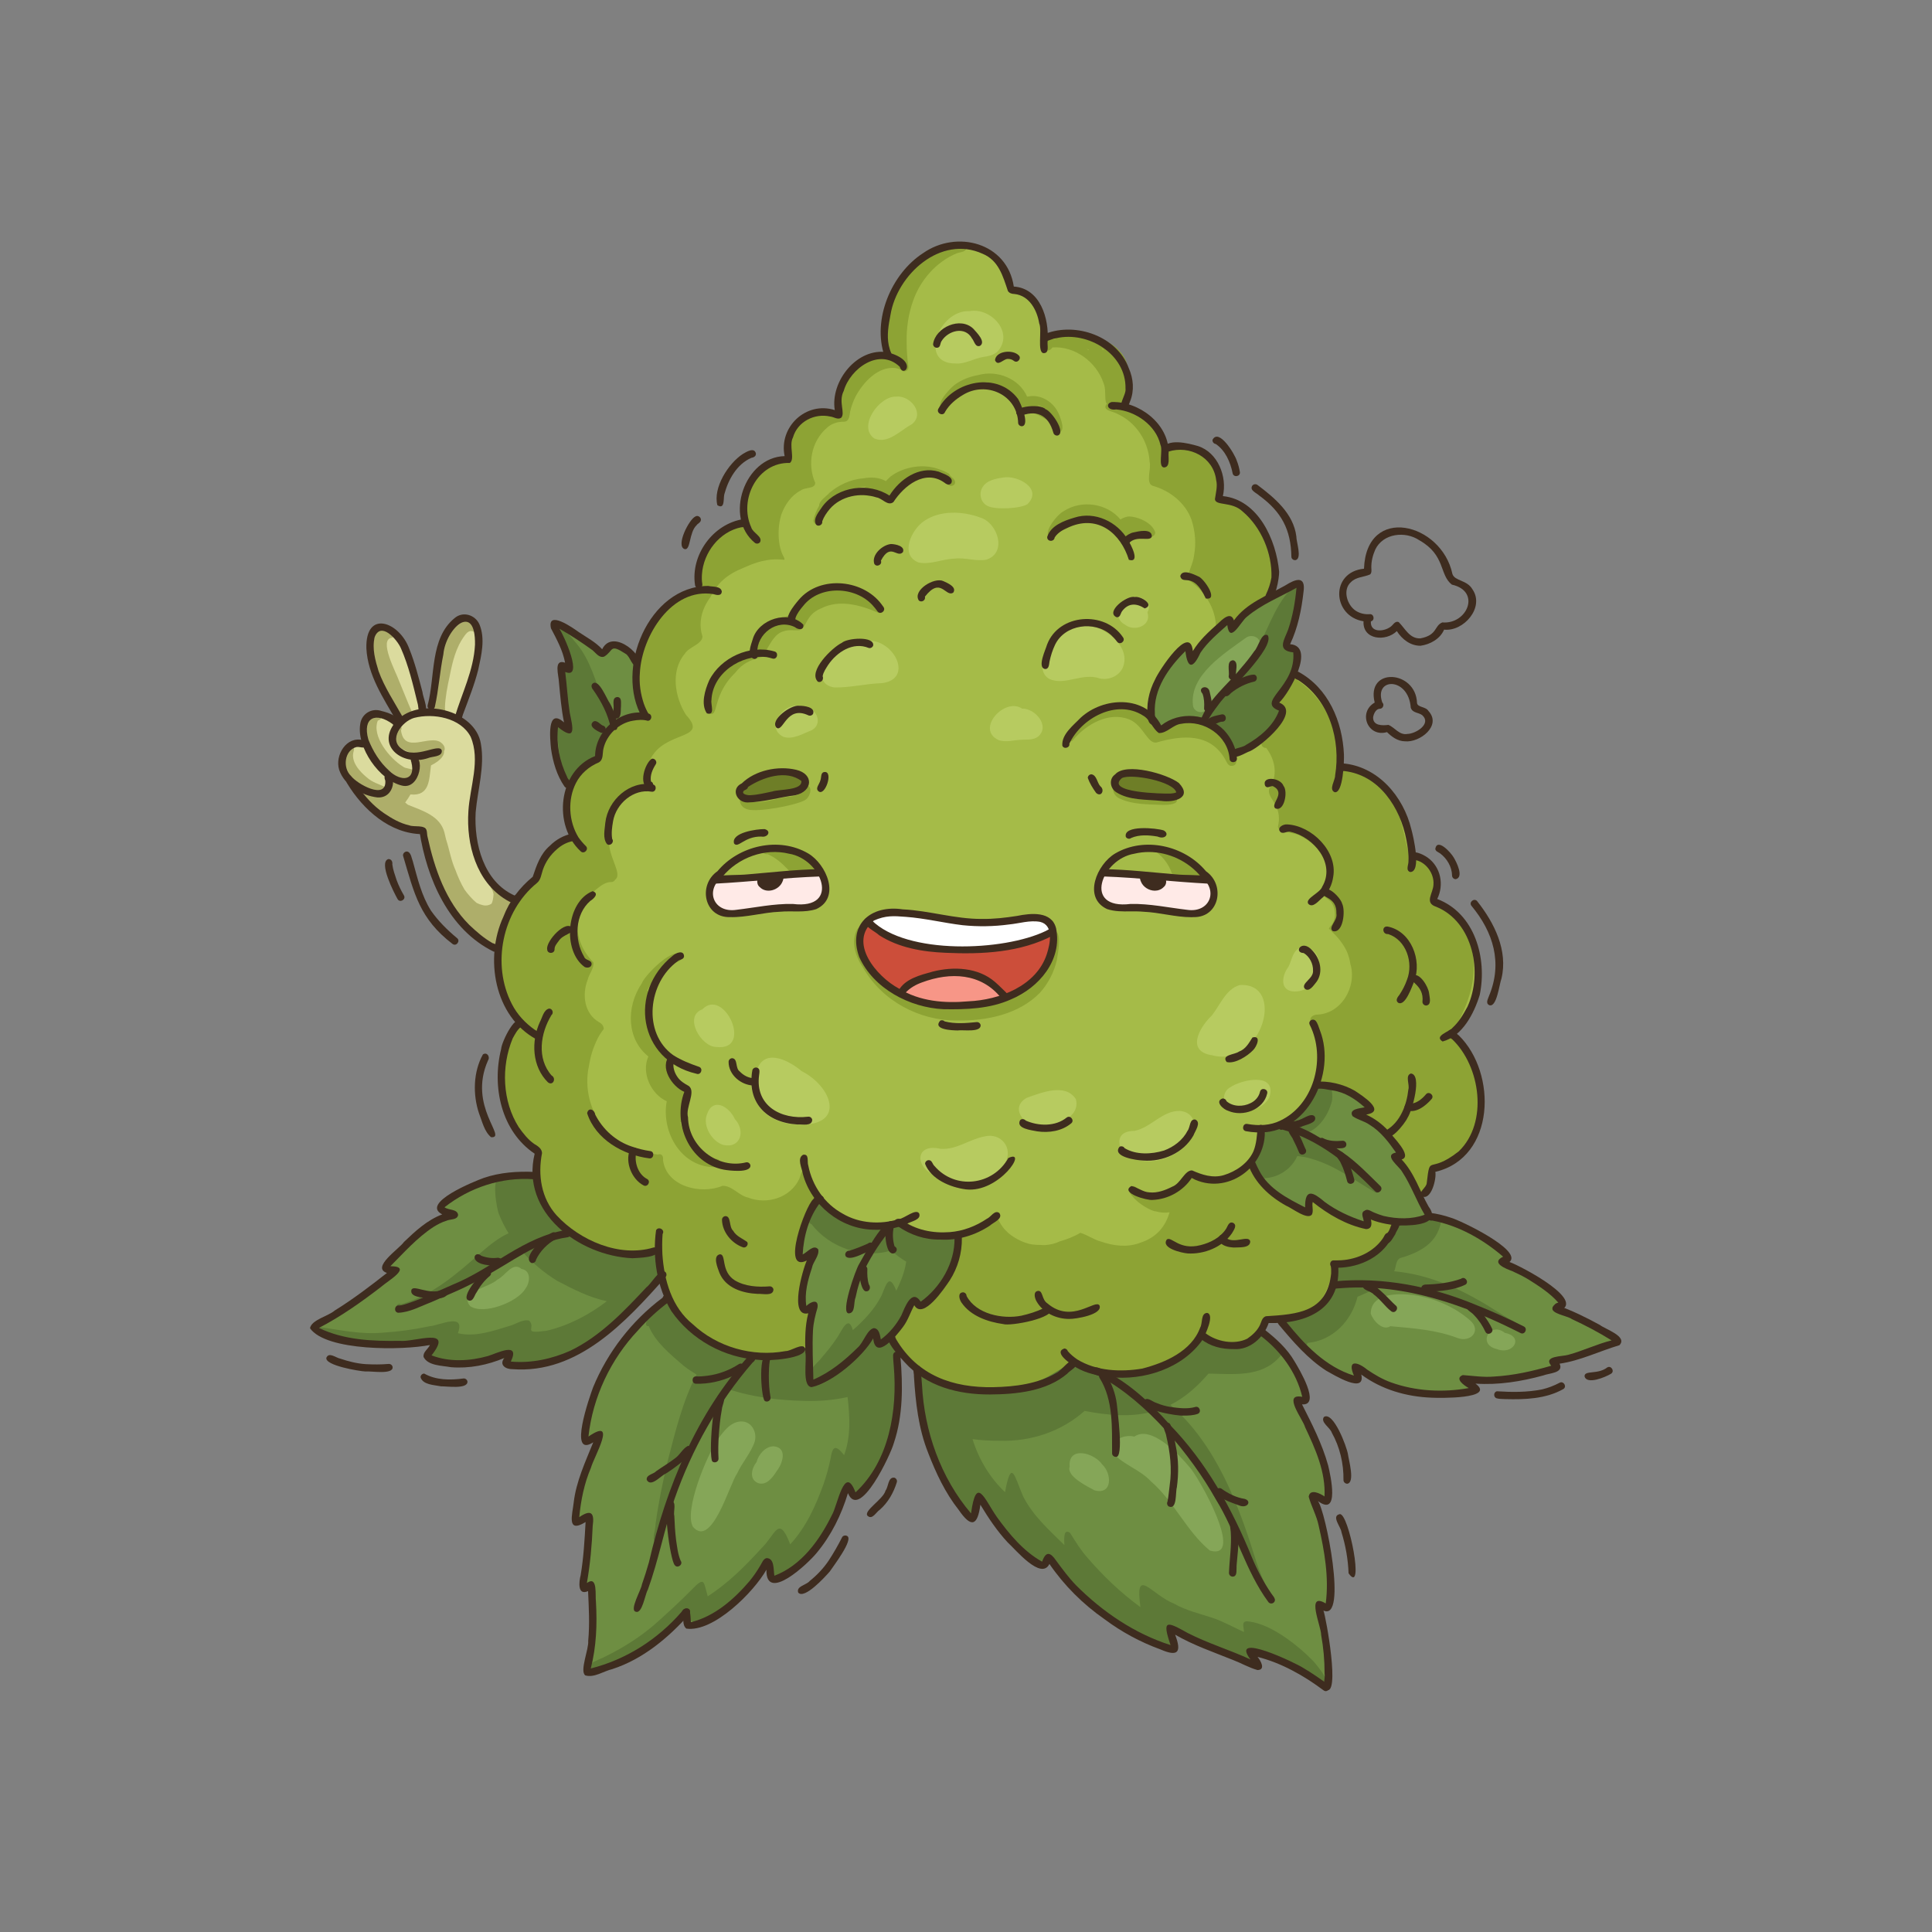 <?xml version="1.0" encoding="utf-8"?>
<!-- Generator: Adobe Illustrator 28.2.0, SVG Export Plug-In . SVG Version: 6.00 Build 0)  -->
<svg version="1.1" xmlns="http://www.w3.org/2000/svg" xmlns:xlink="http://www.w3.org/1999/xlink" x="0px" y="0px"
	 viewBox="0 0 500 500" style="enable-background:new 0 0 500 500;" xml:space="preserve">
<rect x="0" y="0" width="500" height="500" fill="#808080" stroke="none"/>
<style type="text/css">
	.st0{fill-rule:evenodd;clip-rule:evenodd;fill:#A5BB48;}
	.st1{fill-rule:evenodd;clip-rule:evenodd;fill:#8DA334;}
	.st2{fill-rule:evenodd;clip-rule:evenodd;fill:#B7CB60;}
	.st3{fill-rule:evenodd;clip-rule:evenodd;fill:#6E8E42;}
	.st4{fill-rule:evenodd;clip-rule:evenodd;fill:#5D7937;}
	.st5{fill-rule:evenodd;clip-rule:evenodd;fill:#85A658;}
	.st6{fill-rule:evenodd;clip-rule:evenodd;fill:#DBDB9E;}
	.st7{fill-rule:evenodd;clip-rule:evenodd;fill:#AEAE6A;}
	.st8{fill-rule:evenodd;clip-rule:evenodd;fill:#FFEAE7;}
	.st9{fill-rule:evenodd;clip-rule:evenodd;fill:#CC4E3A;}
	.st10{fill-rule:evenodd;clip-rule:evenodd;fill:#F79687;}
	.st11{fill-rule:evenodd;clip-rule:evenodd;fill:#FFFFFF;}
	.st12{fill-rule:evenodd;clip-rule:evenodd;fill:#6E7E27;}
	.st13{fill-rule:evenodd;clip-rule:evenodd;fill:#3E2C1F;}
</style>
<g id="BACKGROUND">
</g>
<g id="OBJECTS">
	<path class="st0" d="M381.14,274.27c3.56,6.98,2.83,17.21-1.73,23.59c-2.1,2.48-5.36,3.4-8.27,4.58c-0.64,6.92-4.4,7.3-8.02,12
		c-1.83,2.43-2.76,5.45-4.89,7.68c-3.23,3.46-8.08,5.39-12.79,5.27c-0.08-0.01-0.16-0.03-0.24-0.04
		c0.44,10.1-7.42,14.85-17.18,14.62c-2.19,4.92-7.14,7.42-12.38,6.11c-1.77-0.41-3.6-0.93-5.07-2.01c-0.1,0.14-0.19,0.28-0.26,0.4
		c-2.19,2.96-5.34,4.91-8.71,6.26c-4.14,1.94-8.67,3.19-13.27,2.84c-3.66-0.33-7.17-1.44-10.52-2.9c-0.99,1.27-2.75,2.31-3.8,3.06
		c-5.08,2.99-11.21,4.01-17.05,4.05c-5.94-0.29-12.08-1.29-17.34-4.19c-2.3-1.32-4.2-3.17-5.9-5.19c-0.86-0.8-1.54-1.73-2.14-2.7
		c-0.02-0.03-0.04-0.06-0.06-0.08c-0.13-0.16-0.23-0.33-0.29-0.5c-0.5-0.85-0.96-1.72-1.45-2.58c-1.28-1.57-2.38-3.36-3.93-4.68
		c-5.47,3.77-10.57,8.86-17.34,9.96c-4.01,1.38-8.39,1.87-12.59,1.31c-9.85-0.95-19.11-6.78-23.05-16.04
		c-0.59-0.9-0.6-1.72-0.31-2.3c-0.32-1.09-0.6-2.15-0.9-2.89c-0.53-1.86-1.18-3.71-1.6-5.61c-3.67,0.72-7.46,0.74-11.14,0.02
		c-5.63-1.2-12.1-3.8-15.33-8.82c-4.14-5.71-5.09-10.09-4.66-17.03c0-0.06-0.01-0.11-0.02-0.17c-0.12-0.04-0.25-0.09-0.37-0.17
		c-4.45-2.26-6.59-6.21-7.58-10.96c-1.61-7.48-1.6-16.25,2.88-22.74c-0.25-0.33-0.48-0.69-0.67-1.07c-1.26-2.1-2.6-4.2-3.37-6.53
		c-1.13-3.41-0.88-7.05-0.64-10.59c0.3-4.83,1.78-9.47,4.4-13.54c1.29-2.14,3.19-3.8,4.83-5.66c1.05-1.06,1.36-2.54,2.01-3.84
		c1.34-3.43,4.43-5.6,7.71-6.99c-0.52-1.18-0.76-2.59-1.03-3.68c-0.9-3.54-0.42-7.32,1.85-10.26c1.5-2.79,3.55-5.47,6.27-7.16
		c0.25-5.98,6.29-9.25,11.64-9.83c-1.82-4.99-2.57-10.52-0.89-15.65c2.04-7.55,7.71-14.79,15.38-16.59
		c-0.48-1.67,0.04-3.96,0.07-5.46c0.04-6.16,4.84-10.45,10.47-11.97c0.77-7.65,2.8-15.92,11.84-16.82
		c-0.14-7.95,4.62-13.44,12.86-11.28c0.2-2.07,0.24-4.18,0.8-6.2c1.07-3.81,4.2-7.04,7.92-8.35c0.87-0.23,2.51-0.63,3.95-0.62
		c-0.66-4.8-0.59-9.92,1.25-14.45c3.39-8.25,12.11-15.96,21.52-13.96c2.22,0.35,4.2,1.51,5.61,3.24c1.57,1.87,3.3,3.85,3.64,6.36
		c0.06,0.41,0.17,0.91,0.26,1.41c2.76-0.1,6.16,2.31,7.5,4.25c1.35,2.24,1.85,4.91,1.97,7.53c2.67-0.72,6.31-0.66,8.24-0.17
		c2.81,0.97,5.44,2.49,7.96,4.04c1.56,1.09,2.82,2.55,3.77,4.2c0.32,0.57,0.28,1.12,0.03,1.55c0.59,2.09,0.84,4.29,0.51,6.45
		c-0.11,0.76-0.26,1.51-0.43,2.26c0.82,0.22,1.64,0.59,2.21,0.86c2.52,1.43,4.51,3.67,6.17,6.01c0.91,1.19,1.55,2.56,1.9,4.01
		c1.1-0.31,2.31-0.37,3.38-0.51c5.58-0.49,11.33,4.48,11.04,10.2c-0.01,1.25-0.17,2.48-0.4,3.71c2,0.16,4.25,1.58,5.73,2.55
		c5.94,4.09,9,11.97,7.77,19.02c-0.37,1.99-0.91,3.94-1.51,5.87c0.33,0.73,0.06,1.64,0.09,2.43c0.29,4.88,3.07,9.11,5.9,12.91
		c0.66,0.95,1.33,1.88,2.02,2.81c0.72,0.49,1.4,1.11,1.95,1.48c0.85,0.68,1.79,1.26,2.61,1.99c2.6,2.54,4.02,6.12,5.33,9.45
		c1,3.35,1.24,6.87,2.02,10.27c0.75-0.2,1.71-0.03,2.43,0.17c1.9,0.33,3.63,1.21,5.15,2.37c4.09,2.87,6.81,7.19,9.01,11.59
		c1.23,2.74,1.76,5.73,2.42,8.65c5.54,1.51,5.83,7.84,5.11,12.57c5.02,2.69,7.83,5.45,9.61,10.95c2.52,6.05,1.8,12.82-1.37,18.43
		c-0.84,1.73-2.08,3.16-3.3,4.61C378.44,269.29,380.48,273.03,381.14,274.27z"/>
	<path class="st1" d="M231.32,92.72c-0.03-0.09-0.06-0.19-0.09-0.28c-0.08-0.28-0.16-0.57-0.23-0.86
		c-1.85,0.1-2.58-10.65-0.72-10.91c0.64-2.12,3.18-11.65,5.84-11.01c2.41-2.88,5.63-5.15,9.15-6.45c0.64-0.03,1.04,0.17,1.23,0.47
		c0.09-0.04,0.18-0.08,0.27-0.11c0.41-0.79,1.43-0.52,2.16-0.6c0.94-0.07,1.55,1.19,0.84,1.85c-0.61,0.49-1.47,0.45-2.18,0.74
		c-5.23,2.16-9.37,6.88-11.24,12.18c-1.27,3.49-1.79,7.19-1.71,10.9c0,2.1,0.16,4.2,0.46,6.28c0.17,1.15-1.35,1.56-1.92,0.8
		c-0.16-0.06-0.31-0.12-0.45-0.2c-0.35-0.12-0.69-0.22-1.04-0.29c-4.54-0.42-8.29,3.71-10.29,7.42c-0.61,1.25-1.1,2.55-1.39,3.91
		c-0.17,1.01-0.2,2.49-1.54,2.58c-1.66-0.03-3.3,0.46-4.52,1.63c-4.01,3.51-5.07,9.37-2.98,14.18c0,1.64-2.59,1.06-3.75,1.99
		c-2.45,1.26-4.1,3.7-5.02,6.23c-0.76,2.56-0.91,5.36-0.42,7.98c0.22,1.05,0.53,2.09,1.07,3.03c0.15,0.24,0.18,0.48,0.14,0.7
		c-0.06-0.01-0.13-0.01-0.19-0.02l0,0c-0.19-0.02-0.37-0.04-0.56-0.05c-1.19-0.09-2.35-0.07-3.53,0.12
		c-0.96,0.15-1.93,0.37-2.87,0.67c-1.1,0.35-2.15,0.8-3.21,1.25c-1.06,0.45-2.14,0.92-3.13,1.51c-1.06,0.63-2.07,1.38-2.94,2.26
		c-0.82,0.84-1.54,1.81-2.13,2.82c-0.19,0.33-0.37,0.67-0.52,1.02c-2.19,2.93-3.3,6.54-2.11,10.25c-0.08,2.07-3.51,2.68-4.58,4.49
		c-3.73,4.41-2.59,11.28,0.33,15.83c5.77,6.26-4.29,4.14-8.53,10.27c-1.82,2.28-0.36,5.13-1.44,7.39c-1.38,1.17-3.47,1.17-4.88,2.41
		c-3.79,2.7-5.29,7.8-5.11,12.28c-0.18,4.5,3.65,8.83,1.59,10.3c-0.18,0.35-0.54,0.59-0.95,0.59c-1.48-0.06-2.77,0.98-3.87,1.85
		c-6.35,5.35-6.44,13.15-0.79,18.94c0.21,1.6-1.14,2.97-1.48,4.5c-1.51,3.84-0.89,8.72,2.9,10.96c0.89,0.47,1.24,1.09,1.26,1.79
		c-0.22,0.28-0.43,0.56-0.63,0.85c-0.73,1.03-1.27,2.2-1.74,3.36c-0.47,1.16-0.87,2.36-1.13,3.59c-0.12,0.6-0.24,1.19-0.34,1.79
		c-1.23,5.61,0.28,11.68,3.96,16.09c0.17,0.25,0.35,0.51,0.53,0.75c0.44,0.58,0.93,1.12,1.46,1.61c0.48,0.45,1,0.88,1.56,1.22
		c0.31,0.18,0.62,0.35,0.94,0.51c1.93,1.15,4.14,1.87,6.35,2.31c0.89,0.31,2.08,0.18,3.05,0.41c0.69-0.31,1.5,0.11,1.32,1.4
		c0.84,6.87,9.78,9.04,15.39,6.69c2.49-0.07,4.17,2.49,6.57,3.02c4.91,1.95,10.97,0.11,13.3-4.79c0.44-1.04,0.63-3.31,2.28-2.11
		c0.54,0.69,0.31,1.68,0.68,2.46c0.43,1.37,1.51,2.35,2.21,3.56c0.61,1.41,0.14,3.01,0.19,4.49c-0.11,2.2,0.4,4.46-0.26,6.61
		c-0.13,0.45-0.3,0.88-0.49,1.31c0.92,1.49,0.85,3.66,1.37,5.29c3.84,11.45-0.91,24.89-13.84,24.89c-0.71,0-1.44-0.04-2.2-0.12
		c-3.72-0.27-7.62-0.4-10.84-2.52c-3.92-2.56-8.25-4.96-10.93-8.93c-3.52-4.92-4.53-10.83-5.55-16.62
		c-3.75,0.09-7.54,1.33-11.27,0.26c-6.87-1.82-13.65-6.08-17.07-12.46c-4.76-7.99,0.09-11.5-4.6-15.46
		c-6.43-7.36-9.58-18.94-4.37-27.78c0.37-0.57,1.12-2.04,2.01-3.57c-0.73-1.08-1.36-2.23-1.98-3.27
		c-4.09-7.22-3.43-16.55-0.12-23.95c1.45-3.63,4.02-6.58,6.63-9.41c1.54-3.23,3.22-6.5,6.09-8.76c1.57-1.49,3.6-1.41,2.78-4.07
		c-0.29-3.59-0.56-7.34,0.65-10.79c1.09-3.33,3.81-5.48,6.2-7.81c1.43-6.42,6.05-10.34,12.58-11.02
		c-5.43-12.06,0.96-29.78,14.51-32.71c-0.07-0.06-0.13-0.12-0.19-0.18c-1.42-3.12,0.23-6.95,1.61-9.85
		c1.11-1.98,2.57-3.83,4.64-4.85c1.24-1.02,3.54-1.05,4.32-2.39c0.63-8.85,2.79-13.78,11.68-16.58
		c-0.12-6.22,4.07-12.96,10.98-11.82c0.49-0.17,1.19-0.45,1.82-0.54c-0.15-1.05,0.21-2.3,0.26-3.27c0.6-3.26,2.32-6.37,5.01-8.36
		C224.41,93.07,228.1,91.75,231.32,92.72L231.32,92.72z M310.31,227.87c-0.2-0.05-0.38-0.16-0.55-0.28
		c-0.7,0.07-1.22-0.59-1.65-1.06c-0.04,0.04-0.08,0.08-0.13,0.12c-0.01,0.01-0.02,0.02-0.03,0.03c-0.71,1.43-2.88,0.86-4.02,0.29
		c-0.12,0.03-0.24,0.03-0.34,0.02c-0.08-0.32-0.19-0.64-0.3-0.95c-0.23-0.64-0.5-1.28-0.83-1.87c-0.67-1.21-1.54-2.29-2.6-3.19
		c-0.55-0.47-1.11-0.89-1.73-1.25c-0.35-0.2-0.7-0.38-1.07-0.55c0.72-0.04,1.71,0.26,2.93,1.14c1.66-0.36,3.1,1.19,4.54,1.79
		c1.64-1.29,5.53,2.25,6.7,3.47c0.86,0.76,0.55,2.33-0.58,2.33C310.54,227.92,310.43,227.9,310.31,227.87L310.31,227.87z
		 M203.89,224.99c0.52,0.77,1.57,1.77,2.41,0.84c0.37,0.12,0.79,0.12,1.17,0.13c0.21,0.01,0.41,0.01,0.62,0.01
		c0.03,0.02,0.06,0.05,0.1,0.07c0.38,0.23,0.87,0.17,1.21-0.09c0.9-0.07,2.31,0.38,2.52-0.88c0.07-0.56-0.31-1.1-0.87-1.2
		c-0.6-1.97-4.24-3.7-6.16-2.99c-1.06-0.46-2.37-1.51-3.52-0.82c-1.06-0.73-3.71-2.2-4.03-0.06c-0.01,0.66,0.63,1.19,1.28,1.05
		C200.66,221.86,202.38,223.42,203.89,224.99L203.89,224.99z M247.74,264.11c7.55,0.11,15.93-1.58,21.38-7.17
		c2.19-2.43,3.72-5.43,4.43-8.62c0.2-1.47,1.46-7.4-0.83-7.41c0-0.54-0.04-1.07,0.05-1.6c-0.09-1.93-2.71-1.77-2.2,1.58
		c0.43,9.21-7.51,17.34-16.4,18.51c-3.13,0.33-6.32,0.28-9.42-0.33c-1.54,0.11-1.54,1.47-0.54,2.03
		c-6.41-0.71-12.82-3.64-16.22-9.34c-0.18-0.84-1.14-0.99-1.7-0.59c-2.17-2.91-3.61-6.21-2.83-9.13c1.9-1.03-0.51-3.15-1.64-1.52
		c-1.68,3.2-0.41,7.08,1.53,9.89C228.26,259.04,237.89,264.17,247.74,264.11L247.74,264.11z M266.62,255.49
		c-1.15,1.19-2.49,2.17-3.95,2.98C264.1,257.62,265.43,256.62,266.62,255.49L266.62,255.49z M172.55,285
		c-1.48,8.07,3.87,17.35,12.8,17.06c1.39,0.02,1.38-2.16,0-2.14c-1.08-0.04-2.17-0.18-3.21-0.47c0-0.28-0.12-0.56-0.42-0.78
		c-0.47-0.37-0.94-0.74-1.39-1.13c-1.87-1.67-3.22-3.85-4.01-6.22c-0.1-0.31-0.19-0.62-0.26-0.93c0.55,0.02,1.12-0.33,1.11-1.04
		c-0.15-1.82,0.08-3.68-0.02-5.5c0.65-0.44,0.79-1.49-0.09-2.03c0.02-0.62-0.56-0.91-0.98-1.25c-0.86-0.78-1.58-1.69-2.26-2.62
		c-0.55-0.48-0.76-1.37-1.03-2.14c0.21,0.05,0.43,0.1,0.65,0.15c1.41-0.01,1.37-2.12-0.01-2.18c-0.52-0.25-1.01-0.56-1.48-0.91
		c-0.12-0.4-0.46-0.68-0.87-0.73c-0.62-0.57-1.19-1.2-1.72-1.85c1.04-0.75,0.02-1.85-0.38-2.67c-0.81-1.47-1.09-3.16-1.75-4.67
		c-0.59-2.21,0.98-4.62,0.32-6.7c1.62-3.06,4.05-5.46,7.13-7.1c0.71-0.32,1.85-0.38,1.68-1.47c-1.37-3.61-9.58,4.79-10.24,6.76
		c-4.3,6.39-3.77,14.68,1.68,18.97C165.92,277.59,168.42,283.15,172.55,285L172.55,285z M299.13,313.5
		c1.16,0.33,2.38,0.43,3.55,0.25c-1.06,3.65-3.33,6.51-7.69,7.91c-3.29,1.24-6.85,0.77-10.11-0.36c-1.82-0.48-3.48-1.72-5.29-2.25
		c-1.66,1.01-3.52,1.69-5.38,2.24c-1.11,0.55-2.35,0.81-3.57,0.93c-0.48,0.02-0.95,0.01-1.42-0.03c-0.02,0-0.04,0-0.07,0
		c-0.34,0-0.67-0.01-1.01-0.03c-0.69-0.05-1.38-0.13-2.05-0.32c-1.22-0.34-2.42-0.89-3.5-1.55c-0.63-0.39-1.23-0.82-1.77-1.32
		c-0.46-0.42-0.91-0.87-1.28-1.38c-0.69-0.96-1.3-2.03-1.68-3.15c0.03,0.08,0.05,0.16,0.08,0.23c-0.03-0.08-0.05-0.16-0.08-0.24
		c-0.04-0.12-0.08-0.24-0.11-0.37c-0.81-0.06-1.61,0.65-1.01,1.68c-2.75,1.97-6.1,2.9-8.97,4.67c-3.09,2.3-6.34,4.46-9.08,7.19
		c-2.61,3.2-4.32,7.03-6.52,10.51c-1.08,1.95-2.51,3.94-2.49,6.25c0.33,2.48,2.56,4.22,4.15,5.99c4.86,5.37,11.33,9,18.56,9.87
		c0.9,0.1,1.81,0.14,2.72,0.14c4.05,0,8.11-0.9,11.95-2.13c3.61-1.16,6.57-3.81,10.27-4.71c3.35-0.29,6.1,2.7,9.44,2.92
		c6.17,0.1,12.05-2.73,17.42-5.53c2.37-1.18,4.33-3.01,6.61-4.3c3.94,0.36,7.82,3.22,11.82,0.28c2.55-1.59,3.95-4.99,6.87-5.89
		c8.4,1.28,13.43-3.28,15.16-11.28c0.71-3.27,3.09-1.79,5.47-2.67c5.55-1.63,9.08-6.73,12.5-11.04c0.37-1.63-0.81-1.57-2.03-1.51
		c-0.66,0.03-1.34,0.06-1.8-0.17c-4.35-1.39-7.29-6.17-12.11-6.06c-5.28,0.82-10.59-0.19-15.19-2.93c-2.7-0.98-5.95-6.12-8.75-3.41
		c-3.77,3.5-9.24,4.18-14.11,3.09c-1.2-0.32-2.51-0.13-3.15,1.04c-0.59,0.86-1.51,1.46-2.01,2.38c-0.01,0.17-0.01,0.35-0.02,0.52
		c-0.84,0.18-1.71,0.28-2.54,0.38c-0.61,0.01-1.38,0-1.66,0.64c-1.55-0.33-3.09-0.87-4.41-1.76c-0.13-0.12-0.26-0.22-0.4-0.31
		c-0.86-2.16-3.6-0.26-1.21,1.84C294.47,311.46,298.05,313.51,299.13,313.5L299.13,313.5z M302.99,187.61
		c0.41-0.74,1.74-1.44,4.69-1.33c3.09,0.15,6.03,1.71,8.18,3.89c0.18,0.17,0.27,0.37,0.31,0.56c1.17,0.93,2.18,2.06,2.98,3.38
		c0.88,1.17,1.65,4.35-0.69,4.09c-0.7-0.19-0.99-0.96-1.3-1.54c-3.87-7.01-11.1-6.44-17.78-4.52c-2.37,0.56-3.5-4.5-7.12-5.95
		c-5.3-2.12-11.13,1.25-14.52,5.29c-0.83,1.1-2.57-0.22-1.7-1.31c3.5-4.23,8.89-7.34,14.52-6.68c1.37-1.61,8.75,3.11,9.45,4.9
		C300.96,188.04,301.97,187.78,302.99,187.61L302.99,187.61z M273.63,111.84c2.56,0.35,0.74-4.03,0.17-5.18
		c-1.28-2.52-3.96-4.3-6.82-4.17c-0.31,0.03-0.72,0.08-1.16,0.16c-2.06-4.7-7.75-6.94-12.63-5.59c-2.23,0.4-4.41,1.23-6.22,2.6
		c-1.19,0.93-5.68,5.6-2.61,6.3c0.54,0,1.01-0.42,1.07-0.96c1.71-4.03,6.11-5.86,10.25-6.13c-0.63,1.27,0.92,1.71,1.85,1.93
		c1.82,0.85,4.13,1.62,5.62,3.08c-0.25,0.32-0.36,0.7-0.24,1.17c0.37,0.71,0.86,0.73,1.39,0.53c0.03,0.08,0.06,0.16,0.09,0.25
		c0.27,0.99,1.65,1,2.01,0.16c1.27,1.3,5.54,2.49,6.37,4.58C272.8,111.13,273.06,111.68,273.63,111.84L273.63,111.84z
		 M270.36,105.85c-0.65-0.37-1.31-0.73-1.98-1.07c0.84,0.25,1.68,0.59,2.29,1.24C270.57,105.97,270.47,105.91,270.36,105.85
		L270.36,105.85z M297.29,138.78c-1.58-0.76-3.48-0.85-5.15-0.34c0.25,0.83,0.13,1.55-1.06,1.6c-0.53-0.07-0.79-0.47-0.99-0.9
		c-0.99-1.24-2.21-2.32-3.47-3.27c-2.99-1.9-7.29-2.25-9.97,0.37c-0.67,0.8-2.02,1.42-2.43,0.05c-1,1.02-0.59,3.06-1.97,3.09
		c-3.19-0.81,1.45-6.39,3.06-7.1c4.57-3.01,11.23-2.03,14.65,2.15c0.74-0.45,1.62-0.75,2.21-0.77c2.43,0.06,6.07,1.65,6.81,4.13
		C298.99,138.64,298.03,139.17,297.29,138.78L297.29,138.78z M212.01,130.87c-0.71,1.19-1.23,2.48-1.5,3.82
		c-0.02,1.37,2.12,1.4,2.14,0.03c0.29-1.21,0.97-2.29,1.61-3.34c2.1-3.12,5.92-5,9.7-5.44c0.1,0,0.19,0,0.29,0
		c-0.47,0.12-0.87,0.37-1.06,0.86c-0.23,0.85,0.58,1.48,1.37,1.47c1.73,0.18,3.48,0.28,5.18,0.68c1.16,0.54,2.59,0.01,2.13-1.46
		c0.79-0.98,3.15-1.73,2.33-3.27c2.6-0.87,5.64-1.44,8.32-0.66c0.65,0.26,1.27,0.6,1.84,1.02c1.61,2.32,3.86,0.7,2.29-0.78
		c-0.24-0.25-0.5-0.49-0.76-0.71c-0.06-0.23-0.22-0.45-0.49-0.61c-0.7-0.41-1.47-0.76-2.26-1c-4.07-1.58-9.21-0.74-12.64,1.82
		c-0.32,0.31-0.8,0.74-1.24,1.21c-1.84-1.03-3.9-1.07-5.93-0.7c-3.15,0.21-6.45,1.8-8.68,3.74
		C213.91,128.43,211.92,129.63,212.01,130.87L212.01,130.87z M183.4,184.54c2.8,1.48,0.64-4.4,6.87-10.42
		c3.6-4.82,8.88-3.4,8.56-5.47c-0.07-0.27-0.2-0.48-0.38-0.62c1.03-1.62,2.1-4.09,4.4-4.67c1.29-0.47,2.67-0.16,4-0.25
		c2.07-0.61,1.47-3.94,5.63-5.65c4.65-2.4,10.21-0.91,14.73,1.1c0.73,0.32,1.67-0.12,1.66-0.97c-0.18-1.34-2.06-1.39-3.07-1.93
		c0.27-1.25-1.37-1.73-2.19-2.32c-5.67-3.14-12.99-0.4-17.21,3.99c-1.35,2.11-3.92,2.25-5.72,3.85c-1.64,1.28-5.76,4.51-5.27,6.99
		c-1.1,0.37-2.17,0.9-2.71,1.13c-1.6-0.64-3.98,3.42-5.26,4.41C184.94,176.46,181.38,180.73,183.4,184.54L183.4,184.54z
		 M206.24,161.01c0.01,0,0.02,0,0.03,0c0.1-0.21,0.19-0.43,0.29-0.64c-0.15,0.15-0.3,0.28-0.47,0.41c-0.11,0.08-0.23,0.15-0.35,0.21
		C205.91,160.99,206.08,161,206.24,161.01L206.24,161.01z M300.67,208.3c-3.64-0.15-7.51-0.06-10.88-1.62
		c-2.72-1.25-2.02-4.78,0.7-5.49c2.87-1.67,3.79,2.37,1.06,1.88c-0.49,0.24-1.23,0.41-1.42,0.98c0-0.01,0-0.02,0-0.03
		c1.22,2.31,10.52,2.38,13.03,1.9c1.27-0.55,2.12,1.45,0.83,1.97C302.95,208.32,301.79,208.32,300.67,208.3L300.67,208.3z
		 M193.52,209.48c2.61,0.78,12.42-1.04,14.81-2.41c1.27-0.69,2.32-3.76,0.17-3.8c-2.01,0.85,0.47,2.2-3.82,2.87
		c-2.48,0.06-9.69,2.75-11.1,0.72c0,0.02,0,0.03,0,0.03c0,0.01,0,0.03,0,0.04c0-1.12,1.99-1.22,1.41-2.52
		C193.01,201.8,189.06,208.2,193.52,209.48L193.52,209.48z M174.62,248.61c-0.06-0.06-0.12-0.13-0.17-0.2
		C174.49,248.49,174.55,248.55,174.62,248.61L174.62,248.61z M364.22,310.06c-3.3-4.36-6.53-8.86-9.6-13.41
		c-3.37-5.54-7.17-10.94-12.49-14.79c-0.81-0.52-1.39-1.02-1.79-1.49c0.02-0.07,0.04-0.14,0.06-0.21c0.14-0.47,0.27-0.95,0.39-1.43
		c0.08-0.3,0.15-0.59,0.22-0.89c0.03,0.02,0.06,0.03,0.09,0.05c0.08-0.28,0.17-0.55,0.22-0.8c0.24-1.3,0.31-2.63,0.23-3.95
		c-0.14-1.79-0.55-3.55-1.12-5.25c-0.63-1.67-2.82-4.8,0.24-5.3c6.47-0.08,10.62-7.32,8.78-13.2c-0.06-0.47-0.15-0.95-0.28-1.4
		c-0.2-0.71-0.43-1.39-0.75-2.05c-0.27-0.57-0.61-1.12-0.96-1.64c-0.73-1.07-1.56-2.06-2.5-2.94c-0.03-0.03-0.06-0.06-0.09-0.08
		c-0.3-0.33-0.61-0.64-0.95-0.93c0.12-0.31,0.33-0.63,0.67-0.95c1.29-1.77,1.14-4.35-0.17-6.06c-1.39-1.32-3.86-2.16-1.55-4.17
		c2.95-4.53-1.74-10.57-5.9-12.59c-1.65-1.29-6.22-1.02-6.24-2.66c1.46-6.28-3.91-7.53-1.87-10.49c1.88-3.22,1-7.04-1.17-9.87
		c-0.68,0.06-1.43-0.54-1.18-1.33c-0.55-0.53-1.14-1-1.77-1.39c-1.01-0.41-0.65-2.1,0.46-2.04c0.8,0.36,1.55,0.82,2.23,1.37
		c0.09-0.21,0.17-0.42,0.25-0.64c1.49-3.53,1.1-14.36,5.74-14.87c5.32,2.65,9.61,7.72,11.53,13.37c1.49,3.45,1.32,7.3,2.17,10.85
		c5.24,0.77,9.7,4.07,12.85,8.3c2.79,3.71,3.18,8.38,4.37,12.68c6.7,3.99,7.8,6.34,6.72,13.94c6.7,2.04,10.23,9.29,10.33,15.93
		c0.22,6.23-2.39,11.87-5.24,17.2c0,0,0.02-0.02,0.02-0.02c4.78,4.81,7.42,11.3,6.76,18.14c-0.2,7.47-4.33,13.95-11,17.29
		c-2.24,0.56-1.68,2.94-2.36,4.67c-0.39,1.74-1.97,3.66-3.72,3.66C365.31,310.68,364.76,310.5,364.22,310.06L364.22,310.06z
		 M325.06,190.95c0.03,0,0.06,0,0.09,0.01c-0.13-0.01-0.26-0.04-0.38-0.09C324.86,190.91,324.96,190.93,325.06,190.95L325.06,190.95
		z M314.69,162.48c0.03-1.2-0.17-2.37-0.48-3.53c-0.32-1.21-0.87-2.41-1.51-3.49c-0.7-1.17-1.52-2.29-2.5-3.24
		c-0.48-0.46-0.98-0.89-1.5-1.3c-0.44-0.35-0.89-0.66-1.37-0.94c0.16-2.09,1.45-4.06,1.68-6.2c0.6-3.07,0.31-6.27-0.64-9.24
		c-1.58-4.43-5.65-7.61-10.1-8.83c-1.85-0.75-0.27-4.43-0.75-6.24c-0.33-5.31-3.53-10.22-8.43-12.4c-1.07-0.67-4.1-0.81-2.62-2.61
		c-0.11-0.1-0.2-0.23-0.27-0.39c-0.35-1.64,0.07-3.43-0.65-5.04c-1.85-5.39-7.4-9.51-13.17-9.12c-1.12,1.64-2.75,0.48-2.62-0.69
		c0.09-0.78,0.97-1.55,3.31-1.5c0.97-1.12,2.84-0.7,4.18-0.92c3.38-0.25,6.92,0.21,9.87,1.98c2.48,1.35,4.38,3.7,4.8,6.53
		c0.2,1.23,0.72,2.87-0.2,3.89c0.13,1.68,0.61,5.38-1.26,6.16c0.65,0.38,1.28,0.79,1.86,1.08c4.35,1.47,7.22,5.43,9.54,9.15
		c0.74,0.11,1.53,0.07,2.33,0.03c1.32-0.07,2.69-0.14,3.92,0.48c5.34,1.86,8.31,7.71,7.17,13.15c10.66,2.07,17.93,15.05,13.32,25.08
		c-1.08,2.05-2.96,3.52-4.82,4.84c-1.62,1.09-2.95,2.62-4.73,3.48c-0.37,0.16-0.75,0.12-1.13,0.08c-0.32-0.03-0.64-0.06-0.95,0.02
		c-0.83,0.14-1.54,0.7-2.34,0.92C314.66,163.29,314.68,162.88,314.69,162.48L314.69,162.48z M288.42,104.42
		c0.21,0.06,0.43,0.14,0.64,0.23c-0.04-0.15-0.05-0.31-0.03-0.47c-0.04-0.02-0.08-0.03-0.13-0.06c-0.02,0-0.05,0-0.07,0
		c-0.05,0-0.11,0-0.16-0.01C288.6,104.23,288.52,104.33,288.42,104.42L288.42,104.42z M281.76,90.66c0-0.05,0.01-0.1,0.02-0.14
		c-0.2-0.09-0.4-0.18-0.61-0.26C281.37,90.39,281.56,90.52,281.76,90.66L281.76,90.66z M285.02,90.12c0.16,0.15,0.31,0.31,0.46,0.46
		c0.05-0.06,0.1-0.11,0.16-0.16c-0.1-0.05-0.2-0.11-0.29-0.16C285.24,90.22,285.13,90.17,285.02,90.12
		C285.02,90.12,285.02,90.12,285.02,90.12z"/>
	<path class="st2" d="M215.91,177.91c-5.11-0.77-3.42-6.7-0.34-8.96c2.47-2.39,6.03-3.58,9.44-3.14c6.57,0.06,11.4,10,3.21,10.99
		C224.1,176.92,220.03,178,215.91,177.91L215.91,177.91z M334.4,256.56c-3.32-0.55-2.51-4.32-0.98-6.3
		c0.97-1.78,1.08-4.49,3.39-5.08C344.36,244.92,342,257.4,334.4,256.56L334.4,256.56z M313.63,273.09
		c12.93,3.48,19.37-18.91,7.2-18.16c-3.63,1.09-5.02,5.14-7.21,7.88C310.4,265.88,306.9,272.06,313.63,273.09L313.63,273.09z
		 M187.17,296.31c-2.89-0.89-5.34-4.88-4.24-7.82c1.49-4.63,5.75-2.2,7.23,1.1C192.97,292.55,191.76,297.32,187.17,296.31
		L187.17,296.31z M185.43,270.96c-4,0.03-8.6-7.94-3.68-9.74C187.4,255.39,195.07,272.06,185.43,270.96L185.43,270.96z
		 M207.02,291.05c12.03,0.19,8.18-9.97,0.44-13.84c-2.99-2.56-9.2-5.96-11.38-0.8c-3.08,1.62-1.53,6.21-0.4,8.71
		C197.76,289.3,202.57,291.13,207.02,291.05L207.02,291.05z M320.89,287.53c-0.41-0.06-0.82-0.18-1.2-0.36
		c-0.21-0.1-0.39-0.21-0.58-0.34c-2.75-0.31-3.1-3.98-0.91-5.32c3.14-2.25,12.42-4.08,10.3,2.53
		C327.1,286.62,323.71,287.82,320.89,287.53L320.89,287.53z M295.4,300.39c-1.86-0.34-4-0.86-5.06-2.57
		c-1.54-3.13-0.25-5.15,3.24-5.15c4.31-0.82,7.27-5.32,11.82-5.16c4.87,0.47,4.47,6.27,1.51,8.89
		C303.98,299.42,299.58,301.04,295.4,300.39L295.4,300.39z M268.88,291.43c-3.98-0.04-7.57-4.83-3.17-7.31
		c3.78-1.33,10-3.92,12.72,0.34C279.76,289.33,272.72,291.78,268.88,291.43L268.88,291.43z M245.49,306.28
		c-1.2-0.33-2.48-0.99-3.2-2c-5.56-1.87-5.69-8.53,1.11-6.97c4.09,0.33,7.46-2.46,11.34-3.19c4.24-1.08,7.51,2.86,5.45,6.78
		C257.7,306.06,250.65,307.48,245.49,306.28L245.49,306.28z M258.4,191.52c-6.02-2.85,1.68-11.19,6.11-8.13
		c3.36-0.1,7.32,4.45,4.18,7.21c-1.22,0.97-2.84,0.76-4.29,0.84C262.42,191.52,260.33,192.21,258.4,191.52L258.4,191.52z
		 M226.29,113.48c-4.44-3.04,1.29-11.1,5.69-10.83c3.66-0.39,7.5,4.46,3.96,7.17C233,111.36,229.86,115,226.29,113.48L226.29,113.48
		z M247.21,94.06c-9.53,0.06-4.32-13.9,3.7-13.54c5.61-1.01,11.63,5.63,7.25,10.46c-1,0.93-2.34,1.21-3.64,1.39
		C252.04,92.74,249.74,94.31,247.21,94.06L247.21,94.06z M291.14,161.66c-3.11-1.64-2.21-6.29,1.14-6.98
		c2.42-0.87,6.4,0.82,4.67,3.79C298.11,161.97,293.58,163.6,291.14,161.66L291.14,161.66z M271.5,175.67
		c4.08,1.95,8.55-1.71,13.14-0.08c2.64,0.56,5.58-0.91,6.21-3.64c0.94-3.69-2.13-6.96-5.13-8.63c-5.5-3.46-14.15-0.33-15.6,6.14
		C269.68,171.61,269.21,174.31,271.5,175.67L271.5,175.67z M255.57,130.93c-1.73-0.84-2.28-3.06-1.37-4.7
		c1.02-1.92,3.53-2.37,5.51-2.66c3.74-0.62,10.21,2.93,6.21,6.89C264.19,131.66,257.43,131.97,255.57,130.93L255.57,130.93z
		 M237.78,145.59c-5.07-1.9-1.89-8.62,1.42-10.78c4.13-2.81,9.97-2.56,14.51-0.86c4.51,1.37,7.02,9.13,1.56,10.89
		c-2.74,0.52-5.52-0.64-8.31-0.26C243.89,144.67,240.86,146.18,237.78,145.59L237.78,145.59z M202.73,190.69
		c-5.17-2.61,0.77-9.69,5.05-7.8c3.23-0.13,5.52,4.22,2.34,6.07C207.82,189.83,205.24,191.5,202.73,190.69z"/>
	<g>
		<path class="st3" d="M165.6,182.05c0.72,1.87,0.9,3.62-1.59,3.86c-3.86,0.5-6.46,2.99-7.6,6.66c-0.71,1.49-0.35,3.68-2.02,4.52
			c-2.46,0.98-4.49,1.63-5.72,4.17c0.12,1.42-1.96,1.95-2.52,0.6c-0.92-2.07-5.88-18.99,0.7-13.06c0.44-3.63-0.12-7.28-0.71-10.86
			c-0.27-1.45-1.39-4.05,0.89-4.34c0-2.72-0.45-5.48-1.57-7.97c-0.35-0.91-1.32-1.53-1.4-2.53c0.48-2.6,2.92-0.74,4.09,0.24
			c2.43,1.8,4.93,3.57,6.96,5.83c0.89-0.52,1.61-1.33,2.57-1.73c2.65-0.87,5.11,1.7,6.3,3.8
			C164.69,174.81,164.32,178.57,165.6,182.05z"/>
		<path class="st3" d="M335.46,151.86c2.43,1.5-2.17,12.54-2.83,15.09c3.82-0.07,2.21,5.62,1.41,7.83
			c-1.14,2.67-3.03,5.17-4.59,7.55c0.22,0.1,0.44,0.21,0.63,0.37c0.01,0.01,0.02,0.02,0.03,0.02c0.44-0.59,1.46-0.58,1.82,0.09
			c0.43,0.88-0.13,1.83-0.56,2.59c-2.8,3.9-6.44,7.92-10.96,9.65c-0.2-0.05-0.37-0.13-0.5-0.21c-0.2,0.05-0.46,0.06-0.77-0.01
			c-1.27-0.8-0.6-2.77-1.65-3.85c-3.03-4.26-9.13-5.66-13.93-3.89c-0.8,0.28-1.55,0.64-2.31,1.01c-0.24,0.11-0.47,0.12-0.66,0.07
			c-0.47,0.29-1.13,0.28-1.49-0.33c-1.93-3.49-0.07-8.53,1.56-11.87c1.34-2.23,6.29-12.51,7.54-5.14c1.72-2.2,3.62-4.24,5.53-6.28
			c1.32-1.12,3.86-4.98,5.37-2.29c3.12-3.66,7.36-5.91,11.57-8.09C332.09,153.76,334.32,151.37,335.46,151.86z"/>
		<path class="st3" d="M170.55,324.63c0.63,1.5,0.21,3.31,0.34,4.91c-0.11,2.04-2.29,3.2-3.48,4.67c-4.72,4.7-9,9.99-14.8,13.42
			c-5.68,3.42-12.07,6.38-18.85,5.74c-1.6,0.08-4.35-0.57-3.18-2.7c-5.58,1.8-11.74,2.74-17.49,1.23c-3.95-0.93-2.51-2.28-0.98-4.8
			c-4.21-0.55-8.46,0.5-12.7,0.23c-2.5-0.05-21.98-0.25-16.78-5.4c6.99-3.42,13.55-7.57,19.14-13.03c-1.76-0.27-1.49-2.07-0.1-2.71
			c1.2-1.02,2.19-2.26,3.24-3.43c3.12-3.89,7.17-6.8,11.84-8.53c-6.6-2.35,2.95-4.88,5.07-6.32c1.91-1,3.89-1.86,5.99-2.35
			c1.65-0.5,13.92-3.3,11.15,0.92c1.7,9.06,10.81,14.82,19.14,17.16c2.34,0.51,4.72,0.59,7.1,0.59
			C166.92,324.35,169.2,323.2,170.55,324.63z"/>
		<path class="st3" d="M214.37,355.96c2.6-1.22,4.72-3.09,6.69-5.14c-2.21,1.98-4.79,4.04-7,5.27
			C214.17,356.04,214.28,356,214.37,355.96L214.37,355.96z M225.83,346.47c-0.01-0.12-0.02-0.25-0.03-0.38
			c-0.16,0.19-0.36,0.43-0.61,0.7C225.41,346.66,225.62,346.55,225.83,346.47L225.83,346.47z M237.95,318.74
			c2.59,1.62,12.13-0.93,10.21,4.05c-1.44,4.54-3.17,9.24-6.66,12.62c-1.25,1.27-3.36,3.22-5.16,1.85
			c-1.09,2.74-2.27,5.48-4.16,7.77c-0.41,0.58-1.15,1.32-1.98,1.96c0.33,0.07,0.63,0.25,0.85,0.59c1.83,1.64,1.25,3.41,1.22,5.57
			c-0.05,2.91-0.31,5.82-0.39,8.73c-0.19,7.04-1.69,14.15-5.62,20.09c-1.29,1.62-3.07,5.03-5.48,4.41c-0.76-0.37-0.93-1.26-1.3-1.95
			c-0.01-0.03-0.02-0.06-0.03-0.09c-0.08,0.25-0.16,0.49-0.24,0.74c-1.7,5.1-4.17,10.01-7.3,14.38
			c-1.87,2.74-14.03,15.21-13.35,5.64c-2.15,2.95-4.6,5.7-7.31,8.15c-1.99,1.67-14.33,11.4-13.8,4.42
			c-4.68,4.59-9.7,8.88-15.7,11.64c-2.21,0.97-6.94,3.86-9.17,2.79c0,0,0,0,0-0.01c0,0-0.01,0-0.01,0
			c-0.86-0.36-0.69-1.31-0.35-1.99c0.72-2.12,1.21-4.31,1.38-6.55c0.2-4.25-0.81-8.57-0.95-12.79c-2.82,0.44-1.27-3.21-1.14-4.73
			c0.5-4.56,0.71-9.18,0.62-13.77c-6.42,4.17-1.68-8.32-0.98-10.72c1.41-3.38,2.91-6.71,3.72-10.27c-1.02,0.69-3.09,2.14-3.57,0.17
			c0.13-1.44,0.62-2.84,0.88-4.27c0.91-4.09,2.82-7.83,4.65-11.57c3.41-6.45,7.54-12.56,13-17.45c0.68-0.57,1.39-1.16,2.2-1.53
			c0.92-0.53,2.05,0.44,1.65,1.35c0.01,0.02,0.03,0.04,0.04,0.07c1.31,1.89,2.88,3.57,4.53,5.04c6.53,5.64,15.74,8.44,24.27,7.13
			c2.32-0.52,5.47-1.85,6.76,0.05c-0.04-3.88-0.01-7.85,1.14-11.58c-2.75,0.95-2.39-2.33-2.36-4.06c0.1-3.28,0.51-6.59,1.73-9.66
			c-5.42,2.96-2.22-5.89-1.61-8.2c0.83-1.99,1.56-5.66,3.95-6.2c0.62,0,1.13,0.56,1.07,1.18c3.59,4.58,10.1,4.81,15.46,5.06
			C233.59,316.48,233.63,316.78,237.95,318.74z"/>
		<path class="st3" d="M344.34,405.82c0.41,2.71,0.35,5.46,0.04,8.18c0.01,1.14-0.66,2.69-2.04,2.08c-0.43-0.21-0.89-0.36-1.35-0.48
			c0.53,2.41,1.03,4.82,1.62,7.22c0.25,2,3.9,15.29-0.94,12.75c-6.26-4.14-9.18-6.61-17.02-7.56c0.44,0.96,0.85,2.57-0.49,2.97
			c-1.69,0.05-3.41-1.53-5.02-2.06c-4.95-2.1-9.77-4.48-14.79-6.4c-0.49-0.17-1.11-0.52-1.51-0.97c-0.31-0.13-0.58-0.24-0.8-0.29
			c0.31,1.52,3.09,4.98,0.4,5.49c-0.98-0.07-1.73-0.83-2.58-1.25c-3.27-1.69-6.61-3.11-9.84-4.79
			c-7.56-4.45-14.15-10.65-19.07-17.91c-0.44,3.58-3.17,0.82-4.55-0.42c-1.58-1.34-3.22-2.62-4.67-4.11
			c-3.26-3.35-5.77-7.31-8.15-11.29c-0.45,1.69-0.77,7.48-3.47,4.42c-3.89-4.4-6.66-9.69-8.74-15.16c-1.59-3.78-1.5-7.89-2.56-11.78
			c-0.18-1.39-1.07-4.84-1.12-7.16c-0.17-0.35-0.13-0.71,0.05-0.99c0.06-0.45,0.18-0.81,0.39-1.04c0.73-0.62,1.91,0.11,1.72,1.02
			c4.87,2.77,10.37,4.12,15.97,4.17c7.15-0.18,14.55-1.7,20.44-5.9c2.13-2.17,2.29-2.74,5.32-1.32c4.91,2.08,10.68,2.65,15.86,1.35
			c5.17-1.42,9.21-4.98,13.16-8.42c0.82-0.7,1.93-0.4,2.74,0.16c1.07,0.55,2.22,0.95,3.38,1.25c3.1,0.55,6.53-0.01,9.15-1.79
			c0.23-0.17,0.47-0.23,0.69-0.21c0.29-0.15,0.7-0.15,1.18,0.11c2.37,1.99,4.49,4.31,6.13,6.94c1.01,1.67,6.95,10.47,1.94,9.76
			c1.05,3.69,3.25,6.75,4.62,10.29c1.59,4.02,2.76,8.22,3.27,12.51c0.63,3.3-0.98,3.48-3.5,2.06
			C342.49,393.22,343.28,399.59,344.34,405.82z"/>
		<path class="st3" d="M418.07,346.42c1.23,1.71-1,2.14-2.27,2.27c-4.75,1.05-9.15,3.28-13.93,4.27c0.41,0.92-0.46,1.8-1.37,1.86
			c-1.59,0.34-2.96,0.61-4.47,0.89c-5.53,1.42-11.21,2.15-16.91,1.63c0.8,0.78,2.58,1.92,1.45,3.13c-1.21,0.75-2.87,0.23-4.24,0.3
			c-5.31,0.18-10.64-0.33-15.69-2.08c-3.43-1.15-6.48-3.15-9.74-4.68c0.29,1.01,1.34,2.15,0.66,3.18c-0.57,0.71-1.49,0.33-2.15-0.05
			c-3.73-1.91-7.22-4.28-10.47-6.92c-1.31-1.25-8.33-7.17-6.87-8.8c0.4-0.51,1.14-0.5,1.63-0.13c1.97-0.45,3.96-0.84,5.76-1.82
			c1.09-0.58,2.31-1.04,3.24-1.87c0.35-0.34,0.54-0.87,1-1.07c1.1-1.84,1.19-3.96,1.46-6c-0.17-5.39,2.73-1.34,9.97-6.24
			c5.33-3.82,4.79-6.99,6.68-8.12c-2.67-0.3-5.33-1.02-7.8-1.82c0.45,1.11-0.13,2.52-1.5,2.22c-1.97-0.57-3.95-1.13-5.78-2.08
			c-2.66-1.35-5.07-3.17-7.8-4.4c-0.3,4.14-1.5,3.94-4.47,1.66c-3.02-2.14-6.47-3.8-8.65-6.92c-0.89-1.2-1.83-2.52-1.97-4.04
			c0.19-1.08,1.46-1.64,1.66-2.77c0.68-1.58,0.32-3.34,0.8-4.95c1.09-2.5,7.99-2.78,10.31-5.57c1.92-1.82,2.07-5.52,4.77-6.43
			c1.7-0.11,3.36,0.6,5,0.97c1.5,0.4,3,0.86,4.33,1.67c2.26,1.02,6.13,4.53,1.5,5.27c2.39,1.37,4.69,2.9,6.63,4.87
			c1.25,1.32,5.17,4.34,2.23,5.8c2.14,3.74,4.73,7.21,6.56,11.12c0.47,1.28,2.73,3.23,1.75,4.48c2.43-0.15,4.07,0.15,8.33,2.08
			c2.27,1.03,13.2,5.78,11.4,8.78c1.52,1.96,18.89,10.61,14.44,12.86c3.24,1.82,6.55,3.51,9.95,5.01
			C415.05,344.76,416.76,345.31,418.07,346.42z"/>
		<path class="st4" d="M222.17,349.83c0.39-0.42,0.76-0.93,1.14-1.44c-3.89,4.23-9.7,9.81-13.22,8.84
			c-0.06-0.04-0.12-0.08-0.17-0.12c0.16,0.59,0.39,1.15,0.73,1.66C215.47,357.76,219.1,353.46,222.17,349.83L222.17,349.83z
			 M226.54,345.7c-0.08-0.21-0.15-0.44-0.22-0.71c-0.33,0.38-0.74,0.85-1.21,1.38C225.54,346.05,226.01,345.81,226.54,345.7
			L226.54,345.7z M246.29,327.05c0.05,0.34-0.15,0.6-0.5,0.81c-0.77,2.09-1.83,4.05-3.24,5.78c-1.44,1.48-3.67,4.81-5.99,3.37
			c-1.46,3.23-3.33,6.19-5.96,8.57c-0.49,0.43-0.97,0.81-1.42,1.07c2.49,1.32,3.23,2.99,3.08,6.69c0.93,7.54-0.17,15.07-2.7,22.21
			c-1.57,4.01-3.93,7.79-7.09,10.74c-1.55,1.55-2.24,0.18-2.97-1.23c-2.77,5.96-5.39,12.18-10,16.99c-2.41,2.4-5.08,5.23-8.5,6
			c-1.83-0.09-1.04-2.5-1.86-3.58c-0.01,0-0.02,0.01-0.03,0.01c-3.5,3.66-6.34,8.04-10.45,11.13c-2.22,1.62-10.38,7.05-11.07,1.91
			c-7.27,5.93-14.63,13.16-24.23,14.77c-3.78-0.99,2.24-2.96,3.3-3.59c5-2.46,9.6-5.41,13.7-9.12c2.93-2.65,5.85-5.32,8.62-8.14
			c3.56-3.72,3.07-1.99,4.18,1.68c5.25-3.36,9.72-7.83,13.9-12.43c3.74-3.64,4.43-8.83,7.45-1.02c4.08-4.4,6.58-9.94,8.6-15.52
			c0.75-2.17,1.36-4.38,1.83-6.6c0.53-3.44,1.33-3.69,3.52-0.97c1.76-4.73,1.48-9.93,0.91-14.86c-0.02-0.06-0.03-0.11-0.04-0.16
			c-3.65,0.8-7.41,1.11-11.14,0.99c-6.71-0.15-13.53-0.95-19.85-3.1c-1.51,2.36-2.6,4.98-3.96,7.43
			c-2.96,5.43-6.46,10.58-8.96,16.25c-1.56,4-3.05,8.05-4.03,12.24c-0.51,1.01-0.33,3.86-1.68,3.88c-1.2-0.52,0.02-3.55-0.07-4.69
			c0.73-5.48,1.85-10.9,3.12-16.29c1.98-7.61,3.86-15.54,7.5-22.54c-1.15-0.69-2.28-1.45-3.36-2.29c-3.33-2.87-7.29-6.08-9-10.23
			c-0.8,0.06-0.86-0.56-0.49-1.44c-0.1-0.37-0.18-0.74-0.24-1.13c0.17-0.45,0.72-0.51,1.04-0.27c1.59-2.32,4.56-4.97,5.36-3.36
			c2.81,6.59,10.27,11.41,17.1,12.95c4.62,0.92,9.3,0.47,13.87-0.42c1.61-0.15,4.72-1.62,4.95,0.96c0.16,1.36,0.07,2.89,0.13,4.36
			c0.73-1.27,2.4-2.6,2.99-3.46c1.38-1.57,2.68-3.21,3.85-4.94c1.17-1.5,3.03-6.64,4.25-2.22c2.93-2.56,5.68-5.47,7.44-8.97
			c1.17-2.77,1.95-5.99,3.81-1.22c1.01-2.06,1.91-4.22,2.37-6.47c0.08-0.3,0.1-0.72,0.21-1.06c-1.4-0.82-2.71-1.82-3.92-2.89
			c-7.34,2.27-16-0.8-20.62-6.84c-0.43-0.07-0.64-0.45-0.69-0.96c-0.11-0.17-0.23-0.35-0.33-0.53c-0.01-0.28,0.18-0.51,0.42-0.6
			c0.25-1.23,0.94-2.58,1.57-2.82c1.53-1.23,2.66-0.12,3.88,0.86c2.31,1.42,4.55,3.12,7.27,3.63c3.86,0.69,7.78,0.73,11.68,0.89
			c1.11,0.13,2.07,0.84,3.03,1.32c1.08,0.56,2.24,0.91,3.41,1.18c1.56,0.26,3.15,0.4,4.73,0.34c0.8-0.03,2.12-0.38,2.3,0.73
			c-0.13,2.02-0.49,4.04-1.1,5.99C246.21,326.86,246.26,326.95,246.29,327.05z"/>
		<path class="st4" d="M170.04,324.27c0.78,1.67,0.88,3.71,1.07,5.54c-0.05,1.31-1.18,2.21-1.89,3.21c-1.72,2.21-2.86,3.6-4.83,4.08
			c-2.23,3.87-6.6,7.12-9.92,9.46c-6.79,3.5-14.26,7.42-22.07,7.09c-1.12-0.54-0.82-1.95-1.12-2.93c-0.02,0-0.03-0.01-0.05-0.01
			c-0.03-0.01-0.06-0.01-0.09-0.02c0.03,0.01,0.06,0.01,0.09,0.02c-5,1.09-10.07,2.05-15.25,1.75c-3.83-0.03-5.15-0.1-4.33-4.36
			c-4.98-0.25-10.01,0.32-14.99-0.46c-1.1-0.39-11.75-0.05-9.4-2.14c-1.5-0.26-2.99-0.66-4.51-0.74c-0.85,0.01-0.85-1.34,0.02-1.31
			c5.37,0.76,10.73,1.95,16.2,1.45c4.11-0.26,8.19-0.82,12.22-1.67c2.6-0.22,9.37-3.66,7.31,1.8c0,0,0,0,0,0
			c4.39,1.06,9.01-0.56,13.21-1.84c1.71-0.39,3.46-1.84,5.23-1.42c1.95,1.97-2.08,3.54,4.53,2.62c5.71-1.33,10.96-4.11,15.6-7.64
			c-4.53-0.92-8.76-3.13-12.86-5.26c-3.22-1.98-6.25-4.47-8.83-7.34c-9.65,4.96-19.32,10.15-29.41,14.06
			c-0.96,0.26-2.14,1.04-3.09,0.46c-0.66-0.53,0.16-1.64,0.85-1.12c8.27-2.31,14.79-8.12,21.07-13.68c2.1-1.78,4.3-3.58,6.82-4.7
			c-0.92-1.49-1.72-3.04-2.36-4.65c-0.74-1.14-2.26-10.89,0.36-9.37c14.33-3.88,6.5,3.91,14.99,10.56
			c4.23,4.15,9.41,7.09,15.27,8.15C162.82,324.86,168.3,322.97,170.04,324.27z"/>
		<path class="st4" d="M339.69,429.7c0.92,0.96,6.09,7.1,2.39,6.61c-6.17-3.09-12.2-7.03-18.91-8.81c2.75,4.32-0.63,2.86-3.28,1.75
			c-5.66-2.27-11.07-5.14-16.64-7.6c0.55,3.03,1.81,6.52-2.98,4.67c-4.77-2.09-9.18-4.91-13.44-7.88
			c-6.22-3.95-10.67-9.85-15.57-15.16c-1.54,4.47-5.49-0.19-7.24-2.14c-2.65-3.02-5.26-6.08-7.59-9.37
			c-5.49-8.37-2.23-0.09-5.48,0.95c-2.94,0.42-9.77-16.21-10.93-23.45c-0.53,0.44-1.12-0.26-1.29-0.81
			c-0.07-0.03-0.13-0.05-0.2-0.08c-0.05-0.02-0.1-0.03-0.14-0.04c0.03,0.01,0.05,0.01,0.08,0.02c0.02,0,0.04,0,0.06,0
			c-0.35-0.03-0.63-0.29-0.63-0.65c0-0.24,0.14-0.47,0.35-0.58c-0.6-2.26-2.62-14.91,2.53-10.43c5.91,3.8,14.21,2.72,20.93,2.29
			c11.08-0.71,14.09-8.16,18.24-5.56c2.92,1.55,6.25,1.9,9.51,1.87c5.37,0.11,10.64-1.52,15.08-4.47c2.33-1.43,4.26-3.71,6.96-4.43
			c6.52,1.53,8.57,1.91,14.76-1.32c1.76-0.18,2.74,1.89,4.07,2.77c1.28,0.95,2.17,2.23,0.66,3.5c-4.71,5.2-11.97,4.2-18.24,4.14
			c-3.22,3.75-6.45,6.37-9.86,8.09c11.86,10.23,17.73,25.94,22.24,40.62c0.91,2.79,2.1,5.47,3.4,8.09c0.76,0.78,0.11,2.29-0.86,1.18
			c-6.21-11.99-10.83-24.92-18.62-36.03c-3.27-4.49-7.68-7.93-11.5-11.93c-4.99,1.18-10.46,0.88-16.86-0.37
			c-5.99,5.34-13.95,7.99-21.99,7.72c-2.34,0.02-4.69-0.11-7.01-0.41c1.61,5.19,4.46,9.97,8.41,13.72c1.67-9.03,2.47-3.98,4.65,1
			c2.49,5.04,6.76,8.8,10.71,12.69c-0.01-1.06-0.42-4.52,1.49-3.13c1.36,2.19,2.71,4.4,4.43,6.34c4.1,4.77,8.68,9.15,13.77,12.86
			c-1.52-10.81,2.69-3.31,8.76-0.87c3.09,1.76,6.56,2.53,9.9,3.64c2.82,0.96,5.42,2.43,8.11,3.66c0.07-1.04-0.86-2.88,0.96-2.76
			c3.61,0.39,6.99,2.26,9.92,4.28C335.28,425.61,337.58,427.55,339.69,429.7z"/>
		<path class="st4" d="M371.94,315c1.76,0.13,0.7,2.44,0.33,3.44c-1.64,4.09-5.93,6.02-9.91,7.15c-1.34,0.68-0.92,2.68-1.78,3.79
			c-2,3.32-5.88,4.73-9.25,6.22c-1.5,6.17-6.37,11.37-12.96,11.95c0.02,0.47-0.53,0.8-0.95,0.58c-0.32-0.16-0.63-0.35-0.92-0.56
			c-0.59,0.08-1.42-0.2-1.12-0.94c-7.6-8.11,2.13-4.18,6.55-9.32c3.31-2.83,2.11-7.41,4.59-9.92c2.93-0.87,6-1.52,8.39-3.66
			C363.21,316.59,359.99,315.92,371.94,315z"/>
		<path class="st4" d="M393.58,344.52c-5.3-3.08-10.72-6-16.44-8.22c-0.6,1.13-2.11-0.22-3.03-0.31c-3.88-1.23-7.82-2.31-11.82-3.06
			c0.03,0,0.06,0.01,0.08,0.01c-0.89-0.16-1.76-0.31-2.64-0.45c-0.8-0.27-2.55,0.02-2.52-1.18c-0.8-0.29-2.37-0.07-2.53-1.15
			c-0.35-0.45,0.08-1.16,0.65-1.03c2.03-0.04,4.08-0.19,6.11,0.02c3.5,0.34,6.84,1.53,10.12,2.76c5.06,1.96,9.86,4.54,14.67,7.04
			c2.71,1.39,5.37,2.87,7.98,4.43C394.81,343.81,394.26,344.82,393.58,344.52z"/>
		<path class="st4" d="M391.35,343.49c-9.07-6.02-18.81-11.98-29.87-13.07c-1.67-0.14-3.34-0.33-5.01-0.19
			c-0.83,0.13-1.04-1.19-0.19-1.3c10.16-0.45,19.96,3.63,28.5,8.81c2.45,1.47,4.82,3.07,7.21,4.61
			C392.72,342.76,392.09,343.92,391.35,343.49z"/>
		<path class="st4" d="M335.48,151.11c2.66-0.84-1.69,14.39-2.45,15.65c3.76,0.38,1.76,5.3,1.25,7.64
			c-0.85,2.96-2.31,5.72-4.56,7.85c5.47,2.26-6.71,12.68-9.83,12.49c-1.67-0.81-1.64-3.29-2.93-4.56c-1.05-1.6-3.14-2.2-4.11-3.77
			c-0.03,0.07-0.06,0.14-0.07,0.14c-0.1,0.22-0.17,0.44-0.21,0.68c-0.31,0.86-1.56,0.31-1.24-0.51c1.42-3.74,3.88-7.23,6.87-9.82
			c2.87-2.96,5.44-6.18,7.55-9.7C328.64,161.71,330.6,155.21,335.48,151.11z"/>
		<path class="st4" d="M156.17,181.54c3.68,9.31,2.06,6.5-1.89,14.73c-2.07,1.5-4.8,2.32-6.06,4.75c-0.49,0.65-0.57,2.39-1.72,1.85
			c-1.51-3.31-1.59-7.36-2.12-10.98c-0.2-2.57-1.17-6.33,2.41-2.91c0.13-4.21-0.64-8.42-0.74-12.63c-0.06-1.26-0.74-4.38,1.53-3.15
			c0.12-3.27-1.47-6.29-2.51-9.29c-0.6-0.48-1.84-1.74-0.5-2.09c1.82,1.08,3.29,3.17,4.69,4.81
			C152.84,170.91,154.12,176.45,156.17,181.54z"/>
		<path class="st4" d="M356.68,307.34c0.92,0.73-0.06,1.83-0.97,1.13c-5.33-3.1-10.36-6.92-16.37-8.6
			c-1.17-0.38-2.37-0.54-3.57-0.69c-0.05,0.09-0.1,0.18-0.16,0.27c-1.68,3.6-5.8,5.9-9.75,5.39c-1.51,0.01-1.51-1.59-1.57-2.72
			c-0.39-3.14,2.5-5.47,2.79-8.52c1.58-2.19,5.04-1.62,7.02-3.43c1.88-1.41,3.3-3.33,4.54-5.3c0.49-1,1.08-2.21,1.93-2.97
			c-0.28-0.52,0.27-1.07,0.85-0.98c0.29,0,0.47,0.12,0.57,0.3c0.34-0.05,0.71-0.02,1.11,0.09c-0.2-0.52,0.12-1.19,0.74-1.06
			c0.93,0.28,1.12,3.93,0.84,4.8c-0.96,3.64-3.48,7.45-7.29,8.41c-0.04,0.09-0.08,0.19-0.11,0.28c3.43,1.2,6.59,3.11,9.6,5.13
			C350.26,301.55,353.59,304.33,356.68,307.34z"/>
		<path class="st5" d="M134.98,328.41c2.54,0.41,2.22,3.52,0.98,5.12c-2.02,3.46-10.82,6.86-14.27,4.5
			c-3.12-3.77,5.04-4.83,7.04-6.87C130.74,330.25,132.64,326.38,134.98,328.41z"/>
		<path class="st5" d="M192.13,367.88c2.53,0.15,3.85,2.95,3.19,5.21c-0.95,2.87-3.33,5.55-4.51,8.16
			c-2.06,2.92-6.56,19.5-11.46,13.91c-2.44-4.18,3.64-18.61,6.37-22.58C187.25,370.46,189.2,367.72,192.13,367.88z"/>
		<path class="st5" d="M200.23,374.3c3.69,0.35,2.3,4.54,0.73,6.48c-1.03,1.65-2.7,3.88-4.91,2.98c-2.24-1.02-1.5-3.85-0.25-5.38
			C196.31,376.41,198.05,374.32,200.23,374.3z"/>
		<path class="st5" d="M285.25,379c2.54,2.35,2.7,7.97-1.98,6.7c-1.85-1-7.29-3.62-6.44-6.11C276.35,374.07,283.2,375.98,285.25,379
			z"/>
		<path class="st5" d="M307.73,379.55c2.32,2.32,14.77,24.43,5.37,21.73c-6.06-5.01-9.29-12.79-15.29-17.95
			c-2.75-2.96-6.89-4.18-9.59-7.07c-1.65-3.29,2.62-5.2,5.34-4.47C297.93,368.76,305.07,376.36,307.73,379.55z"/>
		<path class="st5" d="M380.35,341.62c3.2,2.63,0.32,5.95-3.16,4.65c-5.56-2.12-11.49-2.52-17.37-3.05
			c-2.02,1.32-4.48-1.47-5.07-3.26c0.03-5.4,7.14-5.28,11.06-4.79C371.13,335.94,376.28,338.1,380.35,341.62z"/>
		<path class="st5" d="M389.46,344.95c5.12,0.99,2.12,5.91-2.13,4.17C382.25,347.94,385.59,341.84,389.46,344.95z"/>
		<path class="st5" d="M325.97,165.93c0.69,2.43-1.35,4.68-2.49,6.68c-1.57,2.34-4.12,3.69-6.21,5.51c-1.27,1.19-2.5,2.47-3.44,3.94
			c-0.11,1.08-0.95,2.02-2.1,1.95c-1.13,0.76-2.83-0.03-2.98-1.4c-1.04-7.94,8.31-13.62,13.9-17.7
			C323.81,164.27,325.46,164.65,325.97,165.93z"/>
	</g>
	<g>
		<path class="st6" d="M132.41,233.61c0.04,0.23,0,0.46-0.1,0.66c0.49,1.39-1.1,2.74-1.44,4.09c-1.13,1.64-1.02,6.85-3.21,6.8
			c-11.15-5.33-16.28-18.29-18.11-29.87c-6.6,0.45-11.8-4.33-15.94-8.89c-4.22-3.82-7.64-13.37,0.87-13.9
			c-1.73-2.95-0.41-7.55,3.48-7.42c1.89-0.06,3.55,0.95,5.34,1.37c-2.14-6.65-7.58-12.54-7.36-19.8c1.15-8.39,8.21-0.89,9.45,3.34
			c1.73,4.46,1.82,9.41,3.51,13.85c2.88,2.35,2.84-3.98,3.3-5.54c0.63-4.15,1.23-8.35,2.5-12.36c0.77-3.06,5.61-7.98,7.88-3.62
			c1.32,5.56-0.03,11.53-1.81,16.85c-0.31,2.2-3.08,6-1.01,7.65c2.55,2.6,4.01,6.08,3.95,9.73c0.19,3.63-1.23,7.04-1.86,10.55
			c-0.94,8.08,1.2,16.67,6.8,22.7c0.99,1.05,4.81,1.62,3.6,3.41C132.33,233.32,132.38,233.45,132.41,233.61z"/>
		<path class="st7" d="M112.83,195.18c0.1-0.11,0.21-0.22,0.3-0.35c-0.19,0.06-0.39,0.12-0.59,0.17
			C112.64,195.03,112.73,195.09,112.83,195.18L112.83,195.18z M122.81,161.73c0.75,0.2,1.37,0.67,1.23,1.44
			c-1.08,1.72-1.88-1.5-3.87,1.44c0.01-0.01,0.02-0.02,0.03-0.04c-2.24,3.04-3.11,6.76-3.82,10.4c-0.6,2.72-1.14,5.46-1.24,8.26
			c0.14,0.43,0.06,0.89-0.17,1.18c-0.13,0.26-0.37,0.42-0.78,0.43c-0.58-0.04-0.81-0.62-0.79-1.13c-1.95,0.85-1.13-1.94-1.07-2.94
			c0.22-2.56,0.68-5.08,1.14-7.61c0.67-4.42,1.84-9.78,6.11-12.05c0.96-0.35,2.22-1.11,3.19-0.53
			C123.19,161.07,123.11,161.43,122.81,161.73L122.81,161.73z M106.59,184.2c0.2,0.41,0.04,0.78-0.25,0.99
			c-0.11,0.57-0.81,0.92-1.32,0.59c-0.37,0.31-0.87,0.28-1.2-0.07c-3.45-4.88-9.25-15.2-6.72-21.11c0.35-0.82,1.2-2.53,2.27-1.7
			c0.36-0.14,0.79-0.01,1.01,0.32c0.05,0.08,0.09,0.15,0.11,0.23c1.05-0.31,2.12,0.88,0.98,1.59c-3.64,0.34,1.04,8.99,1.73,10.99
			C104.34,178.74,105.39,181.5,106.59,184.2L106.59,184.2z M107.11,199.57c-0.68-0.85-2.03-0.51-2.87-1.21
			c-3.33-2.04-8.12-7.8-6.46-11.87c1.95-0.57,0.19-2.54-1.07-1.36c-0.31-1.01-2.45-0.65-1.82,2.81c-1.59,1.14,2.33,9.4,3.89,9.79
			c1.26,1.25,2.66,2.53,4.23,3.39c0.05,0.37,0.31,0.69,0.83,0.68C105.2,201.94,107.86,201.48,107.11,199.57L107.11,199.57z
			 M131.54,233.01c2.12-0.14,0.39,2.74-0.09,3.63c-0.5,0.77-0.75,2.68-1.73,2.92c0.05,0.03,0.11,0.06,0.17,0.09
			c0.7,0.71,0.19,1.74,0.05,2.57c-0.19,1.22-0.35,2.92-1.99,2.81c-9.03-2.91-14.02-13.12-16.43-21.68
			c-2.93-10.21-1.3-6.59-9.98-11.15c-0.45-0.43-1.37-0.9-1.86-1.48c-0.14-0.01-0.29-0.03-0.44-0.06c-2.13-0.82-4.42-2.24-5.62-4.2
			c-0.15-1.31,1.34-1.04,2.16-0.8c0.95,0.2,1.88,0,2.69-0.46c-1.41-0.23-2.74-0.84-3.98-1.51c-2.39-0.66-4.42-2.76-5.2-5.11
			c-0.24-0.98-0.86-2.75,0.37-3.26c-0.13-2.81,2.52-2.64,1.85-0.86c-0.78,2.61,1.51,5.17,3.41,6.72c1.39,1.29,3.22,1.77,4.86,2.54
			c0.06,0.06,0.11,0.12,0.15,0.18c0.3-0.4,0.55-0.84,0.72-1.3c0.1-0.51,0.22-1.09,0.79-1.26c1.69,0.06,3.32,1.83,5.04,0.24
			c1.88-1.64,0.63-5.16,3.42-5.83c0.4-0.06,0.84-0.31,1.28-0.52c-1.53,0.18-3.1,0.13-3.67-0.03c-1.93-0.61-4.14-1.27-5.2-3.16
			c-0.39-0.62-0.9-1.78-0.14-2.28c-0.16-0.8-0.13-1.62,0.58-2.04c0.76-0.38,1.54,0.6,1.02,1.25c0.8,6.36,7.42,0.97,10.35,3.2
			c1.09,0.82,1.11,1.73,0.78,2.24c0.13,0.87-0.54,2.26-3.36,3.68c-0.5,3.58-0.27,8.02-5.31,7.51c-0.39,0.67-0.85,1.4-1.37,2.09
			c0.13,0.11,0.26,0.22,0.39,0.33c0.11,0.09,0.21,0.17,0.32,0.25c3.77,1.55,8.3,2.84,9.44,7.16c0.16,0.61,0.31,1.23,0.44,1.85
			c0.86,2.6,1.31,5.46,2.41,7.86c0.63,1.72,1.4,3.47,2.35,5.08c0,0,0,0,0,0c0.9,1.24,2.02,2.53,3.12,3.44
			c0.45,0.24,0.94,0.43,1.47,0.55c0.82,0.27,1.74,0.12,2.42-0.35c0.25-0.5,0.42-1.22,0.49-2.18c0-0.07,0.01-0.13,0.02-0.2
			c-0.05-0.43-0.18-0.89-0.46-1.37c-1.04-1.5,0.88-2.67,1.36-1.05c0.19,0.44,0.38,0.89,0.52,1.35c0.53,0.23,0.87,1.05,0.82,1.66
			c0.16,0.03,0.32,0.12,0.45,0.25c0.07,0.07,0.12,0.15,0.16,0.24c0.36-0.08,0.76,0.08,0.94,0.43
			C131.52,232.97,131.53,232.99,131.54,233.01z"/>
	</g>
	<g>
		<path class="st8" d="M213.7,229.19c0.05,1.53-0.39,3.1-1.32,4.33c-2.48,2.53-7.32,1.35-10.57,1.51
			c-4.34-0.36-8.49,1.21-12.79,1.26c-1.89-0.01-4.21-0.8-4.77-2.8c-0.57-1.77-0.39-6.77,2.51-5.49c6-0.54,11.97-1.43,17.98-1.86
			C207.71,226.08,213.47,224.86,213.7,229.19z"/>
		<path class="st8" d="M312.66,228.44c2.42,0.97,2.04,4.33,0.66,6.04c-1.35,1.92-3.95,2.03-6.09,1.99
			c-3.43-0.03-6.74-1.05-10.15-1.28c-3.8-0.47-8.99,0.83-11.89-2.21c-1.34-1.59-1.45-6.86,1.14-7.18c0.39,0,0.73,0.21,0.92,0.53
			c4.29-0.16,8.57,0.24,12.86,0.35C304.3,227.04,308.69,226.89,312.66,228.44z"/>
		<path class="st9" d="M270.29,241.72c4.9-2.26,0.59,8.24-0.72,9.59c-2.37,2.86-5.52,6.27-9.51,6.24c-0.15-0.03-0.3-0.07-0.45-0.12
			c-0.06-0.39-0.25-0.78-0.59-1.04c-0.57-0.65-1.38-1.02-2.05-1.54c-0.71-0.62-1.48-1.27-2.29-1.76c-1.69-1-3.68-1.26-5.61-1.35
			c-3.95-0.33-7.86,0.81-11.54,2.16c-1.4,0.69-2.94,1.47-3.89,2.74c-0.01,0.02-0.01,0.03-0.02,0.05c-0.6,0.06-1.22-0.09-1.79-0.39
			c-4.3-1.98-7.66-6.09-8.62-10.74c-0.31-1.46-0.91-8.69,2.06-6.13c0.65,0.5,1.38,0.89,2.15,1.22c0.47,0.36,0.95,0.7,1.46,1.01
			c6.07,3.41,13.21,3.1,19.96,3.74c1.38,0.04,2.75,0.01,4.13-0.07C259.62,245.69,263.6,245.21,270.29,241.72z"/>
		<path class="st10" d="M259.61,257.43c0.13,0.83-0.37,1.68-1.44,1.42c-4.71,1.45-9.75,1.68-14.64,1.55
			c-2.88-0.22-6.09-0.53-8.41-2.4c-0.82,0.48-1.88-0.45-1.51-1.32c0.01-0.02,0.01-0.03,0.02-0.05c0.95-1.27,2.49-2.05,3.89-2.74
			c3.67-1.35,7.59-2.49,11.54-2.16c1.93,0.09,3.92,0.36,5.61,1.35c0.82,0.49,1.58,1.14,2.29,1.76c0.67,0.52,1.48,0.89,2.05,1.54
			C259.36,256.65,259.55,257.04,259.61,257.43z"/>
		<path class="st11" d="M263.25,237.76c2.23-0.46,9.15-1.1,8.71,2.5c-0.54,1.47-2.93,1.55-4.2,2.17c-4.78,1.47-9.76,2.58-14.78,2.9
			c-1.37,0.09-2.75,0.11-4.13,0.07c-6.76-0.65-13.9-0.33-19.96-3.74c-0.51-0.31-0.99-0.65-1.46-1.01c-0.43-0.33-0.85-0.68-1.27-1.02
			c-0.31-0.05-0.6-0.23-0.76-0.51c-0.43-0.69,0.07-1.65,0.88-1.68c4.42-2.53,13.65-0.56,18.68,0.13
			C251.01,238.65,257.18,238.58,263.25,237.76z"/>
		<path class="st12" d="M206.78,200.94c2.39,0.81,1.9,3.52-0.53,3.77c-2.66,0.36-5.34,0.68-7.97,1.23
			c-1.84,0.24-4.16,1.17-5.79-0.07c-1.26-1.18,0.31-3.33,1.79-3.21C197.94,200.67,202.71,199.85,206.78,200.94z"/>
		<path class="st12" d="M305.12,204.4c0.71,0.88-0.18,2.11-1.24,1.84c-2.98-0.64-12.92-0.73-14.31-2.89
			c-0.74-0.4-1.06-1.42-0.5-2.09c1.77-1.68,8.64,0,10.87,0.76C301.68,202.74,303.72,203.1,305.12,204.4z"/>
	</g>
	<g>
		<path class="st13" d="M228.9,92.11c-3.21-9.41,1.77-21.27,9.98-26.59c8.73-6.13,21.8-2.71,23.49,8.64
			c6.87,0.46,9.16,8.32,8.76,14.16c-0.17,1.02,0.55,3.13-1.08,3.07c-1.69-0.21-0.32-6.01-1.1-7.69c-0.57-3.48-2.58-7.24-6.45-7.62
			c-0.64-0.01-1.28-0.2-1.65-0.76c-1.3-3.84-2.39-7.93-6.56-9.65c-10.81-4.94-22.13,5.34-23.84,15.85
			c-0.49,2.58-0.98,5.24-0.44,7.85c0.15,0.69,0.35,1.36,0.64,2C231.16,92.49,229.37,93.26,228.9,92.11z"/>
		<path class="st13" d="M195.36,140.49c-8.05-6.55-2.69-22.19,7.7-22.45c-1.57-7.55,5.56-14.27,12.98-11.91
			c-1.21-7.45,5.82-16.32,13.7-14.95c8.17,2.22,4.05,6.84,3.13,3.76c-5.23-5.08-12.84,0.41-14.51,6.22
			c-1.45,2.82,0.48,5.73-0.66,6.95c-0.88,0.61-1.9-0.22-2.83-0.31c-4.07-0.93-8.48,1.32-9.65,5.42c-1.11,2.05,0.58,5.58-0.8,6.59
			c-8.39-0.27-13.29,9.49-9.99,16.69c0.36,1.4,3.05,2.38,2.26,3.82C196.39,140.72,195.76,140.82,195.36,140.49z"/>
		<path class="st13" d="M179.87,151.41c-1.17-7.84,4.67-15.83,12.48-17.06c1.61,0.18,0.89,2.24-0.49,2.1
			c-5.67,1.14-9.83,6.55-10.2,12.22c-0.05,0.83-0.05,1.66,0.1,2.48C181.95,152.36,180.04,152.64,179.87,151.41z"/>
		<path class="st13" d="M166.23,185.74c-7.24-12.47,1.62-34.1,17.06-34.1c1.13,0.27,3.27-0.02,3.51,1.44
			c-0.07,1.23-1.35,0.94-2.16,0.68c-10.81-1.77-18.55,10.84-19.04,20.37c-0.23,2.7,0.17,5.43,1.03,7.99
			c0.33,0.93,0.74,1.82,1.24,2.67C168.51,185.82,166.85,186.82,166.23,185.74z"/>
		<path class="st13" d="M150.27,220.31c-7.24-6.68-5.86-20.87,3.74-24.64c0.03-6.92,7.21-12.73,13.97-10.96
			c0.94,0.36,0.66,1.85-0.36,1.83c-1.24-0.36-2.55-0.24-3.82-0.02c-3.65,0.6-6.82,3.64-7.63,7.24c-0.29,1.21,0.06,2.84-1.21,3.56
			c-2.51,1.05-4.66,2.88-5.9,5.32c-2.21,4.34-1.89,9.92,0.64,14.06c0.57,0.81,1.21,1.57,1.92,2.26
			C152.5,219.81,151.13,221.19,150.27,220.31z"/>
		<path class="st13" d="M138.8,268.97c-10.9-5.91-13.46-21.05-8.53-31.71c1.56-4.09,4.23-7.59,7.6-10.35
			c0.98-2.89,1.96-5.91,4.39-7.99c1.61-1.63,3.68-2.8,5.94-3.2c1.21,0.03,1.23,1.79,0.07,1.96c-1.54,0.27-2.93,1.03-4.09,2.06
			c-1.69,1.44-2.99,3.29-3.7,5.39c-0.4,1.2-0.51,2.61-1.58,3.44c-8.92,7.29-11.73,21.05-6.43,31.27c1.36,2.69,3.48,4.95,5.93,6.67
			c0.45,0.29,0.9,0.56,1.38,0.8C140.83,267.91,139.86,269.62,138.8,268.97z"/>
		<path class="st13" d="M141.8,280.1c-4.11-4.06-4.39-10.6-2.06-15.65c0.63-1.14,0.94-3.09,2.36-3.43c0.87-0.03,1.27,1.14,0.62,1.68
			c-2.86,4.67-3.86,11.23,0.03,15.63C144.07,279.07,143.1,281.13,141.8,280.1L141.8,280.1z M142.16,262.92
			c0.2-0.01,0.39-0.08,0.54-0.21C142.54,262.82,142.36,262.9,142.16,262.92z"/>
		<path class="st13" d="M163.64,325.63c-13.83-0.64-28.96-11.85-25.27-27.05c-8.66-5.81-11.12-17.36-8.67-27.12
			c0.07-1.72,4.15-10.33,5.71-6.59c0,0.39-0.25,0.74-0.59,0.88c-0.97,0.79-1.56,1.94-2.15,3.02c-3.01,7.29-2.67,16.25,1.59,22.95
			c1.14,1.6,2.37,3.2,4,4.33c0.91,0.54,1.96,1.18,2.02,2.36c-1.12,5.67-0.22,11.71,3.78,16.13c6.01,6.5,16.28,10.96,25.05,8.32
			c0.5-0.15,1.04,0.18,1.17,0.67C170.65,325.51,164.99,325.53,163.64,325.63z"/>
		<path class="st13" d="M290.62,105.82c-1.53-0.72,0.91-3.71,0.66-5.22c0.22-8.96-9.69-14.96-17.9-13.08
			c-0.98,0.13-1.86,0.59-2.78,0.86c-1.27-0.05-1.18-1.78-0.03-2.01c7.92-3.08,18.56,0.68,21.56,8.92c1.2,2.69,1.46,5.77,0.35,8.54
			C292.13,104.65,291.83,106.26,290.62,105.82z"/>
		<path class="st13" d="M301.22,120.98c-1.59-0.16-0.21-4.39-0.89-5.82c-1.15-5.1-6.42-8.76-11.47-9.2
			c-2.23,0.38-2.85-1.52-1.13-1.92c7.06-0.18,14.67,5.58,14.72,12.98C302.26,118.24,303.01,120.91,301.22,120.98z"/>
		<path class="st13" d="M328.11,155.17c-0.46-0.19-0.73-0.78-0.51-1.25c0.68-1.42,1.2-2.92,1.45-4.48
			c0.21-6.25-2.65-13.01-7.45-17.06c-2.81-2.69-7.01-1.39-7.18-3.19c0.22-1.6,0.73-3.35,0.32-4.96c-0.71-5.94-6.92-9.08-12.35-7.36
			c-0.49,0.74-1.74,0.33-1.72-0.56c1.32-3.03,6.85-1.6,9.37-0.87c5.14,1.65,7.61,7.94,6.44,12.95c9.19,0.95,13.82,11.39,14.56,19.59
			C331.06,149.48,330.15,155.75,328.11,155.17z"/>
		<path class="st13" d="M318.22,196.45c-0.37-6.05-6.66-10.23-12.44-9.14c-2.19,0.18-3.72,2.48-5.87,2.4
			c-1.67-1.15-2.25-3.53-4.15-4.56c-6.77-4.28-15.91,0.67-19.01,7.3c0-0.01,0-0.01-0.01-0.01c0.24,1.07-1.41,1.57-1.81,0.54
			c-0.23-2.95,2.85-5.25,4.72-7.21c5.93-5.48,16.82-5.95,20.86,1.97c4.79-3.78,12.03-3.07,16.27,1.23c1.83,1.98,3.14,4.51,3.33,7.23
			C320.28,197.41,318.37,197.68,318.22,196.45z"/>
		<path class="st13" d="M318.59,195.19c-0.22-1.68,2.84-1.52,3.87-2.41c3.56-2,7.11-4.93,8.55-8.86c-6.08-2.37,4.44-6.05,3.69-15.08
			c-4.42-0.49-2.28-3.28-1.31-5.95c1.18-3.47,1.81-7.12,2.14-10.77c-4.31,2.43-9.04,4.28-12.84,7.51c-1.55,1.13-4.41,7.28-5.07,2.14
			c-2.5,2.24-5.08,4.37-6.95,7.17c-1.85,4.05-3.31,4.36-3.89-0.43c-4.3,4.22-8.33,9.85-7.9,16.16c-0.12,0.88,0.71,1.74,0.2,2.54
			c-0.86,0.98-1.93-0.15-1.95-1.15c-0.6-3.51,0.18-7.12,1.82-10.25c0.92-2.14,9.04-14.63,9.76-7.31c1.64-2.77,4.07-4.95,6.44-7.08
			c1.1-1.02,3.36-3.38,4.19-0.86c3.23-4.5,8.66-6.43,13.32-9.07c2.56-1.62,5.32-2.65,4.69,1.69c-0.52,4.65-1.46,9.29-3.47,13.54
			c6.75,0.52-0.21,12.68-2.82,15.11c5.95,2.37-4.61,11.25-7.53,12.56C322.27,194.76,319.4,196.92,318.59,195.19z"/>
		<path class="st13" d="M310.61,186.7c1.86-5.51,7.03-9.4,10.61-13.86c1.2-1.38,2.35-2.8,3.39-4.32c1.04-0.97,1.79-4.92,3.46-4.14
			c2.08,3.14-10.56,14.8-12.69,17.93c-1.09,1.46-2.08,2.73-2.86,4.31c0,1.22-1.92,1.21-1.9-0.01
			C310.61,186.61,310.61,186.7,310.61,186.7z"/>
		<path class="st13" d="M345.4,205.02c-1.59-0.71,0.16-3.06,0.13-4.34c1.5-9.1-1.49-19.51-9.56-24.67
			c-2.02-0.71-1.63-2.61,0.05-2.16c7.76,4.22,11.4,12.86,11.79,21.38C347.89,196.91,347.61,205.42,345.4,205.02z"/>
		<path class="st13" d="M364.95,225.68c-1.25-0.42-0.39-1.88-0.44-2.8c0.11-1.85-0.19-3.7-0.54-5.52
			c-1.55-8.32-7.05-16.79-16.06-17.81c-1.48,0.15-2.28-1.69-0.58-2c9.2,0.68,15.86,8.5,17.93,17.08
			C365.78,216.55,367.95,225.7,364.95,225.68z"/>
		<path class="st13" d="M373.35,269.54c-2.38-1.45,1.8-2.53,2.59-3.58c1.65-1.51,2.79-3.47,3.84-5.42c4.05-8.73,1.5-21.97-8.1-25.87
			c-3.18-1.02-0.74-3.57-0.7-5.74c0.24-2.9-2.06-6.05-5-6.4c-0.59,0.07-1.19-0.32-1.19-0.96c0.49-2.04,3.58-0.41,4.68,0.37
			c3.4,2.44,4.31,7.03,2.48,10.72c9.76,3.7,12.98,15.36,11,24.84C381.48,262.29,378.49,268.14,373.35,269.54z"/>
		<path class="st13" d="M367.95,309.59c-0.96-1.24,1.2-2.14,1.29-3.42c0.92-7.86,0.38-1.99,8.28-8.2c7.7-7.4,5.65-22.04-1.71-29.02
			c-1.01-0.51-1.78-2.29-0.17-2.5c0.84,0.09,1.21,1.08,1.9,1.51c9.96,9.78,9.51,31.64-6.08,35.32
			C371.82,305.01,370.37,310.87,367.95,309.59z"/>
		<path class="st13" d="M196.51,351.94c-9.02-0.48-17.65-5.21-22.79-12.66c-3.69-6.1-4.91-13.91-3.93-20.9
			c0.63-1.12,2.39-0.12,1.69,0.99c-0.14,1.75-0.13,3.52-0.05,5.27c0.45,6.69,2.44,13.73,7.87,18.08c6.32,5.91,15.45,8.51,23.95,6.95
			c1.42,0.07,4.41-2.26,5.12-0.75C208.94,351.68,198.46,352.27,196.51,351.94z"/>
		<path class="st13" d="M225.85,318.25c-8.34-0.26-15.95-6.4-18.08-14.46c-0.21-1.47-1.6-4.01,0.07-4.94
			c1.69-0.27,0.97,1.81,1.34,2.78c1.02,5.22,4.22,9.91,8.92,12.47c4.31,2.55,9.8,2.87,14.54,1.4c1.41-0.14,4.4-2.84,5.24-1.46
			c0.62,1.68-2.14,2.03-3.18,2.7C231.94,317.97,228.86,318.37,225.85,318.25z"/>
		<path class="st13" d="M243.32,320.8c-3.97,0.07-7.69-1.2-10.93-3.43c-2.11-0.17-0.72-2.8,0.93-1.67
			c3.65,2.63,8.05,3.51,12.49,3.17c3.44-0.26,6.75-1.54,9.6-3.46c1.05-0.44,2.02-2.41,3.22-1.47c1.05,1.48-1.57,2.42-2.44,3.24
			C252.41,319.7,247.86,321.07,243.32,320.8z"/>
		<path class="st13" d="M210.04,358.99c-2.55-0.21-1.18-6.96-1.62-8.98c-0.07-3.38-0.11-6.83,0.76-10.13
			c-5.08,1.16-1.43-11.37-0.38-13.66c-6.79,3.37-0.38-14.15,1.67-15.87c1.57-2.36,4.15-0.01,1.82,0.86
			c-2.94,3.71-4.32,8.75-4.56,13.44c1.19-0.53,2.84-2.76,4.03-1.31c0.34,1.64-1.35,3.17-1.64,4.82c-1.05,3.14-1.97,6.5-1.44,9.83
			c1.04-1.08,3.25-2,2.89,0.42c-0.56,1.92-1.05,3.87-1.17,5.88c-0.22,4.24,0.01,8.5,0.1,12.75c4.32-1.85,8.09-4.94,11.41-8.23
			c1.53-1.25,2.47-4.74,4.23-5.09c1.41,0.08,1.6,1.84,1.82,2.93c2.21-1.61,4.01-3.82,5.31-6.22c0.85-1.92,2.66-7.14,5.01-3.55
			c5.14-3.72,8.87-10.05,8.75-16.49c-0.02-1.23,1.91-1.24,1.9,0c0.07,3.86-1.05,7.72-3.13,10.96c-1.33,1.96-6.91,10.39-9.19,6.44
			c-1,1.84-1.62,3.88-2.88,5.57c-1.51,2.05-7.11,9.06-7.75,3.02C223.31,351.1,215.36,357.91,210.04,358.99z"/>
		<path class="st13" d="M219.69,339.9c-2.35,0.08,1.81-11.48,2.63-12.73c0.99-1.72,6.81-12.69,8.8-10.97
			c0.52,0.52,0.23,1.23-0.28,1.64c-2.77,3.16-5.04,6.72-6.95,10.45c-1.17,2.38-1.95,4.93-2.48,7.53
			C220.86,337.05,221.45,339.77,219.69,339.9z"/>
		<path class="st13" d="M224.08,334.19c-1.47-0.08-2.43-6.82-0.56-6.68c0.5,0,0.97,0.43,0.95,0.95c-0.05,1.33-0.01,2.68,0.39,3.95
			C225.42,333.12,225.1,334.31,224.08,334.19z"/>
		<path class="st13" d="M218.94,325.23c-0.52-0.68,0.07-1.61,0.89-1.55c1.63-0.5,3.22-1.15,4.77-1.84c1.06-0.91,2.44,0.73,1.23,1.51
			C224.24,323.9,220.3,326.39,218.94,325.23z"/>
		<path class="st13" d="M230.42,324.16c-1.34-0.82-2.14-8.12,0.22-7.71c0.5,0.14,0.81,0.67,0.66,1.17
			c-0.36,1.61-0.26,3.37,0.21,4.94C232.85,323.21,231.54,325.06,230.42,324.16z"/>
		<path class="st13" d="M311.62,183.3c0.08-1.26,0.03-2.57-0.41-3.77c-1.47-1.62,1.43-2.54,1.84-0.53c0.27,1.3,1.39,4.91-0.48,5.25
			C312.08,184.25,311.59,183.82,311.62,183.3z"/>
		<path class="st13" d="M317.98,174.99c0.3-1.25-0.72-4.02,1.17-4.12c1.54,0.45,0.5,2.9,0.74,4.12
			C319.89,176.23,317.96,176.23,317.98,174.99z"/>
		<path class="st13" d="M316.91,180.05c-2.41-1.86,6.43-6.03,7.9-5.39c0.71,0.38,0.57,1.57-0.23,1.74c-2.19,0.5-4.26,1.55-6,2.97
			C318.14,179.82,317.61,180.47,316.91,180.05z"/>
		<path class="st13" d="M312.65,187.38c-0.89-1.89,2.33-2.17,3.54-2.5c1.22-0.18,1.48,1.72,0.26,1.89
			C315.18,186.67,313.6,188.39,312.65,187.38z"/>
		<path class="st13" d="M256.2,360.89c-8.13,0.03-16.41-2.06-22.03-8.29c-1.14-1.26-6.59-6.81-3.51-7.72c1,0,0.88,1.1,1.27,1.73
			c5.54,9.38,14.7,12.58,25.15,12.39c5.53-0.11,11.49-0.84,16.31-3.69c1.35-0.56,3.89-4.38,5.08-3.2c1.02,1.44-1.52,2.46-2.29,3.42
			C270.78,360.09,263.03,360.84,256.2,360.89z"/>
		<path class="st13" d="M287.19,356.38c-2.98-0.32-6.01-0.92-8.63-2.46c-1.22-0.77-6.09-3.86-3.13-4.93
			c0.41-0.01,0.8,0.29,0.91,0.68c0.7,0.84,1.56,1.53,2.46,2.15c4.9,3.03,11.27,3.3,16.81,2.37c5.88-1.52,12.76-4.49,14.99-10.6
			c0.69-1.14,0.1-3.72,1.8-3.81c2.04,0.42-0.49,5.66-1.1,6.83C306.19,354.11,295.99,357.4,287.19,356.38z"/>
		<path class="st13" d="M319.29,349.14c-3.07,0.05-6.11-0.68-8.52-2.64c0.07,0.05,0.15,0.1,0.24,0.13c-1.37-0.56-0.13-2.58,1-1.58
			c2.91,2.2,7.44,3.04,10.77,1.41c1.27-0.88,2.47-1.95,3.19-3.34c0.47-0.87,0.56-2.13,1.63-2.48c8.18-0.51,15.83-1.02,16.9-11.05
			c0.04-0.74,0.01-1.49-0.1-2.23c-0.19-1.21,1.73-1.49,1.89-0.26c1.06,11.56-7.94,15.56-17.96,15.3
			C327.07,346.16,323.42,349.46,319.29,349.14z"/>
		<path class="st13" d="M345.05,328.07c-1.07-0.12-1.08-1.76,0-1.89c0.7,0.01,1.39,0.01,2.09-0.03c4.13-0.27,8.29-2.15,10.7-5.6
			c0.37-0.45,0.48-1.15,1.04-1.41c0.74-0.35,1.61,0.5,1.25,1.25C357.34,325.77,350.91,328.38,345.05,328.07z"/>
		<path class="st13" d="M325.15,293.06c-0.91-0.04-1.82-0.14-2.71-0.31c-1.2-0.24-0.83-2.12,0.38-1.87
			c2.86,0.51,5.92,0.44,8.56-0.89c8.5-4.05,11.61-15.43,8.03-23.81c-0.21-0.66-0.93-1.33-0.32-1.99c0.35-0.39,0.96-0.4,1.35-0.06
			c0.64,0.69,0.82,1.7,1.17,2.55C345.95,277.85,338.23,293.87,325.15,293.06z"/>
		<path class="st13" d="M298.32,310.54c-1.41,0.2-8.64-1.83-5.51-3.6c1.57,0.3,2.94,1.58,4.65,1.64c2.03,0.24,4.17-0.57,5.92-1.47
			c2.19-0.8,3.2-4.27,5.13-4.21c2.55,1.14,5.35,2.06,8.16,1.24c3.18-0.95,6.34-3.09,7.72-6.19c0.82-2.01,0.9-4.22,1.11-6.33
			c0.51-1.06,2.2-0.3,1.73,0.79c0.05-0.13,0.07-0.26,0.07-0.4c0.81,9.98-9.9,17.67-18.89,12.86
			C306.17,308.23,302.35,310.37,298.32,310.54z"/>
		<path class="st13" d="M362.67,317.15c-1.55,0.24-10.68-1.28-9.64-3.55c0.63-1.11,1.8-0.08,2.62,0.22c0.8,0.34,1.61,0.63,2.44,0.87
			c3.44,0.79,7.26,0.92,10.61-0.32c-2.14-3.62-3.53-7.65-5.85-11.15c-0.72-1.36-4.95-4.27-1.57-4.94c-1.91-2.73-3.99-5.48-6.89-7.23
			c-1.35-0.93-3.05-1.26-4.36-2.2c-1.07-1.89,1.97-2,3.15-2.27c-2.37-2.12-5.1-3.93-8.3-4.38c-1.42-0.19-2.67-0.62-4.03-0.39
			c-1.15,0.21-1.54-1.42-0.54-1.86c3.46-0.3,7.29,0.6,10.31,2.33c1.86,1.24,8.36,5.34,2.92,6.17c2.22,1,4.2,2.48,5.83,4.29
			c0.88,1.26,6.39,6.53,3.36,7.33c3.28,3.43,4.69,8.15,6.99,12.19C373.18,316.91,365.66,317.19,362.67,317.15z"/>
		<path class="st13" d="M353.53,318.09c-5.08-1.04-9.78-3.79-13.8-7.01c-0.26,1.05,0.26,2.23-0.19,3.21
			c-1.11,1.6-5.25-1.69-6.68-2.25c-4.37-2.42-8.14-5.91-9.86-10.71c-0.53-1.11,1.21-1.94,1.72-0.82c0.36,0.85,0.75,1.69,1.19,2.5
			c2.41,4.66,7.35,7.17,11.85,9.46c-0.07-5.16,2.2-3.87,5.11-1.38c3.03,2.22,6.49,3.83,10.06,4.98c-0.08-0.85-0.55-1.53-0.28-2.28
			c0.34-0.74,1.54-0.66,1.75,0.14C354.68,315.28,355.79,318.04,353.53,318.09z"/>
		<path class="st13" d="M358.23,321.6c-0.93-0.98,0.58-1.86,0.98-2.71c0.82-0.92,0.89-3.79,2.63-2.96c1.05,0.99-0.43,2.45-0.75,3.51
			C360.45,320.32,359.57,322.56,358.23,321.6z"/>
		<path class="st13" d="M355.87,308.29c-6.69-6.83-14.57-13.36-23.94-15.94c-1.44,0.38-1.66-1.95-0.17-1.9
			c5.87,0.9,10.96,4.71,15.85,7.88c3.57,2.47,6.56,5.63,9.65,8.65C358.1,307.87,356.72,309.2,355.87,308.29z"/>
		<path class="st13" d="M348.63,305.65c-0.42-1.62-0.91-3.24-1.67-4.73c-0.36-0.88-1.81-1.96-0.74-2.84
			c2.18-1.07,3.8,5.63,4.27,7.16C350.77,306.44,348.89,306.86,348.63,305.65z"/>
		<path class="st13" d="M345.91,297.19c-1.53-0.1-3.42-0.07-4.57-1.21c-0.52-0.64,0.14-1.67,0.94-1.49c1.54,0.85,3.4,0.89,5.13,0.74
			c0.52-0.06,0.99,0.36,1.03,0.87C348.47,297.42,346.81,297.14,345.91,297.19z"/>
		<path class="st13" d="M336.17,298.19c-0.44-1.08-0.93-2.14-1.47-3.18c-0.35-1.03-2.1-2.46-0.77-3.37
			c1.61-0.88,3.36,4.73,4.03,5.89C338.4,298.69,336.6,299.36,336.17,298.19z"/>
		<path class="st13" d="M332.19,291.48c0.09-1.63,2.4-0.91,3.46-1.49c1.3-0.11,3.8-2.32,4.65-0.95c0.64,1.69-2.58,2.03-3.64,2.62
			C335.49,291.88,332.57,293.23,332.19,291.48z"/>
		<path class="st13" d="M180.23,277.88c-15.05-3.5-17.66-21.31-6.14-30.52c0.78-0.77,2.89-1.61,2.94,0.14
			c-0.09,0.9-1.12,0.76-1.65,1.27c-7.64,5.45-9.2,18.57-1.13,24.32c2.07,1.31,4.37,2.22,6.68,3.01
			C182.09,276.55,181.37,278.35,180.23,277.88z"/>
		<path class="st13" d="M187.33,302.71c-9-1.72-13.29-11.98-10.23-20.14c-3.22-1.35-6.51-6.45-3.77-9.42
			c1.06-0.52,2.05,0.98,1.04,1.66c-0.31,1.33,0.17,2.76,0.92,3.86c0,0,0,0,0-0.01c0,0-0.01-0.01-0.03-0.04
			c0.72,1.13,1.87,1.82,3.01,2.44c1.94,1.5-0.95,5.58-0.21,8.1c0.1,7.6,7.67,13.5,15.06,11.65c0.51-0.1,1.01,0.29,1.09,0.79
			C194.34,303.65,188.67,302.95,187.33,302.71z"/>
		<path class="st13" d="M182.94,184.62c-1.64-2.35-0.49-6.08,0.6-8.54c2.96-5.9,10.52-9.35,16.88-7.49
			c1.19,0.29,0.73,2.17-0.46,1.85c-0.52-0.16-1.05-0.29-1.58-0.39c-6.63-0.71-13.99,4.15-14.26,11.17
			C183.9,182.37,185.17,185.27,182.94,184.62L182.94,184.62z M184.2,183.27c-0.04-0.08-0.1-0.15-0.18-0.21
			C184.09,183.13,184.15,183.2,184.2,183.27z"/>
		<path class="st13" d="M195.13,170.53c-2.04-0.7-0.75-3.65-0.32-5.12c1.47-5.16,9.27-7.68,13.08-3.76
			c0.24,1.49-1.32,1.38-2.15,0.66c-4.63-2.3-9.91,1.7-9.77,6.67C196.52,169.57,195.94,170.66,195.13,170.53L195.13,170.53z
			 M195.68,168.75c-0.07-0.05-0.15-0.07-0.23-0.09c0,0,0,0,0,0c-0.02,0-0.04-0.01-0.05-0.01
			C195.51,168.67,195.6,168.7,195.68,168.75z"/>
		<path class="st13" d="M204.74,161.46c-2.44-1.04,0.89-4.91,1.91-6.14c5.55-6.69,17.34-5.42,21.95,1.73
			c0.78,0.95-0.73,2.17-1.49,1.19c-0.4-0.56-0.83-1.09-1.29-1.6c-4.5-4.96-13.73-5.27-17.97,0.19c-0.78,0.91-1.53,1.88-1.95,3.02
			C205.77,160.59,205.73,161.55,204.74,161.46z"/>
		<path class="st13" d="M211.2,135.78c-0.95-1.61,0.91-3.52,1.75-4.85c3.92-5.09,11.93-6.15,17.24-2.67
			c2.62-4.21,7.61-7.73,12.73-6.2c1.15,0.55,4.06,1.28,3.28,2.97c-0.55,0.72-1.35,0.25-1.9-0.2c-4.96-3.43-10.36,0.9-13.08,5.1
			c-1.45,1.18-2.9-1-4.38-1.2c-4.14-1.36-9.2-0.38-12.1,3c-0.8,0.96-1.53,2.01-1.95,3.19C212.98,135.8,211.82,136.42,211.2,135.78z"
			/>
		<path class="st13" d="M263.5,109.51c-0.16-7.34-8.28-11-14.3-7.3c-1.82,1.08-3.54,2.51-4.61,4.37c-0.49,1.35-2.49,0.28-1.68-0.9
			c4.03-7.24,15.24-9.55,20.54-2.46c0.73,1.12,3.08,6.67,1.13,7.08C264.09,110.38,263.57,110.02,263.5,109.51z"/>
		<path class="st13" d="M272.62,112.04c-1.32-4.81-4.53-6.12-8.92-4.22c-3.24-2.61,5.59-3.53,6.88-1.92
			c1.49,0.43,5.33,5.94,3.23,6.79C273.31,112.83,272.77,112.54,272.62,112.04z"/>
		<path class="st13" d="M292.15,144.88c-2.11-6.83-7.89-11.62-15.19-8.58c-1.51,0.61-3.08,1.38-4.01,2.77
			c-0.12,1.26-2.05,1.16-1.93-0.14c0.91-2.91,4.36-4.18,7.04-4.97c5.3-1.72,11.12,1.07,13.85,5.77
			C292.64,140.84,295.25,145.81,292.15,144.88z"/>
		<path class="st13" d="M291.16,141.25c-2.35-0.96,0.76-3.19,2.09-3.44c1.36-0.31,4.83-1.14,4.85,0.99
			c-0.37,1.57-3.94-0.47-5.93,1.79C292.04,141.01,291.61,141.3,291.16,141.25z"/>
		<path class="st13" d="M338.57,233.89c-0.87-1.39,3.1-2.79,3.62-4.42c3.53-5.97-2.18-12.81-8.08-14.16
			c-0.94-0.35-1.79,0.55-2.64,0.1c-1.25-1.11,0.58-2.2,1.71-2.05c6.29,0.34,13,6.96,11.86,13.51c-0.28,2-1.15,3.97-2.66,5.34
			C341.39,232.93,339.79,235.2,338.57,233.89z"/>
		<path class="st13" d="M344.92,240.97c-1.29-1,1.3-2.73,0.94-4.52c0.18-4.61-4.2-3.89-3.84-5.86c1.29-2.05,4.96,1.76,5.33,3.29
			C348.24,235.64,347.64,241.7,344.92,240.97z"/>
		<path class="st13" d="M146.1,203.56c-2-2.86-3.02-6.4-3.5-9.83c-0.24-2.51-1.13-10.76,3.37-6.77c-0.71-3.44-0.98-6.95-1.32-10.44
			c-0.02-1.62-1.52-6.09,1.59-5.02c-0.59-3.2-2.17-6.04-3.65-8.89c-1.07-4.88,5.63-0.15,7.19,0.97c2.08,1.4,4.34,2.57,6.06,4.44
			c2.91-5.85,11.83,2.58,9.19,4.3c-1.5,0.47-1.89-2.48-3.17-3.15c-4.18-2.7-2.98-0.76-5.5,0.76c-1.28,0.43-2.12-0.91-2.97-1.62
			c-2.77-2-5.65-3.93-8.63-5.6c1.04,1.44,6.46,13.26,1.52,11.19c0.44,3.51,0.62,7.05,1.17,10.55c0.72,3.59,1.91,7.7-3.04,3.73
			c-0.48,4.43,0.4,8.82,2.32,12.8c0.24,0.83,1.1,1.26,1.24,2.08C147.98,204.06,146.65,204.31,146.1,203.56z"/>
		<path class="st13" d="M158.08,188.45c-0.73-3.61-2.45-6.89-4.55-9.9c-0.43-0.48-0.69-1.25-0.08-1.7c1.62-1.15,3.58,4.13,4.42,5.22
			C158.59,183.16,161.67,190.89,158.08,188.45z"/>
		<path class="st13" d="M159.41,185.97c-1.23-0.22-0.68-1.57-0.63-2.42c0.21-1.02-0.56-3.01,0.97-3.16
			c1.27,0.06,0.91,1.57,0.96,2.43C160.58,183.85,160.94,186.01,159.41,185.97z"/>
		<path class="st13" d="M155.32,189.53c-0.98-0.46-3.2-1.62-1.75-2.8c1.04-0.49,1.74,0.91,2.71,1.15
			C157.35,188.5,156.37,190.16,155.32,189.53z"/>
		<path class="st13" d="M131.02,232.89c-7.77-4.67-10.37-14.38-9.8-22.96c0.38-6.33,3.18-13.13,0.58-19.26
			c-2.58-4.92-9.65-6.18-14.63-4.88c-3.18,0.91-6.84,5.76-3.01,8.12c3.44,2.65,9.59-1.76,10.18,0.33c0.16,1.7-2.47,1.46-3.59,1.97
			c-6.85,2.26-13.88-3.57-7.93-9.85c5.88-6.03,20.19-2.62,21.63,6.11c1.05,5.95-0.84,11.86-1.35,17.76
			c-0.45,8.08,2.05,17.94,10.06,21.52C135.78,230.26,135.46,235.75,131.02,232.89z"/>
		<path class="st13" d="M117.68,185.63c1.85-6.21,4.93-12.19,5.25-18.8c0.18-11.24-7.6-4.23-8.19,2.53
			c-0.92,4.51-1.21,9.12-2.21,13.61c-0.31,1.18-2.17,0.69-1.84-0.51c1.97-7.33,0.52-17.21,6.92-22.46c2.14-1.9,5.41-0.91,6.49,1.64
			c1.51,3.69,0.49,7.9-0.33,11.65c-0.96,3.88-2.47,7.59-3.85,11.33c-0.34,0.71-0.27,1.93-1.3,1.95
			C118.11,186.58,117.68,186.15,117.68,185.63z"/>
		<path class="st13" d="M102.52,186.44c-3.34-5.83-7.33-11.69-7.7-18.61c-0.29-10.19,8.54-6.94,11.1,0.08
			c1.46,3.61,2.42,7.41,3.41,11.17c0.08,1.35,2.06,5.33-0.01,5.59c-1.3-0.09-0.93-1.79-1.26-2.69c-1.17-4.79-2.3-9.67-4.3-14.2
			c-0.99-2.32-5.25-7.1-6.8-2.84c-0.71,2.9,0.17,5.98,1.02,8.77c1.53,4.17,4.02,7.9,6.19,11.76
			C104.79,186.53,103.13,187.52,102.52,186.44z"/>
		<path class="st13" d="M104.07,203.32c-5.87-1.34-11.8-9.9-10.85-15.88c0.32-2.7,2.98-4.33,5.54-3.43
			c7.82,1.88,3.97,6.27,2.92,3.43c-4.41-3.28-7.95-1.79-6.35,3.95c1.19,3.01,2.94,5.88,5.37,8.05c3.05,2.96,7.03,2.74,5.74-2.27
			c-0.24-0.46-0.12-1.03,0.34-1.3C110.13,195.03,108.88,204.46,104.07,203.32z"/>
		<path class="st13" d="M97.63,206.37c-4.09-0.5-8.5-3.1-9.86-7.16c-1.15-3.77,1.91-8.8,6.2-7.65c1.23-0.01,1.23,1.91,0,1.9
			c-0.59,0-1.17-0.24-1.76-0.12c-3.1,0.86-3.57,5.41-1.38,7.46c1.53,2.07,9.23,6.39,8.89,1.25c-0.25-0.61-0.39-1.41,0.36-1.72
			C102.66,199.78,102.46,206.72,97.63,206.37z"/>
		<path class="st13" d="M109.3,215.88c-8.4-0.08-15.36-6.36-19.5-13.21c0.02,0.03,0.04,0.06,0.07,0.1c0.01,0.01,0.02,0.02,0.03,0.03
			c-0.77-0.89,0.57-2.14,1.4-1.29c0.44,0.57,0.76,1.22,1.18,1.8c1.88,2.73,4.12,5.25,6.88,7.13c2,1.36,4.16,2.63,6.54,3.15
			c1.18,0.53,4.26-0.24,4.37,1.34C110.26,215.44,109.82,215.89,109.3,215.88z"/>
		<path class="st13" d="M127.76,246.28c-11.64-5.69-17.33-18.94-19.2-31.14c0-0.52,0.43-0.95,0.95-0.95
			c1.23,0.03,0.89,1.6,1.14,2.38c1.8,8.23,4.7,16.7,10.79,22.78c1.86,1.76,3.81,3.48,6.05,4.74
			C129.73,244.66,129.41,246.59,127.76,246.28z"/>
		<path class="st13" d="M132.65,354.34c-1.78,0.04-3.56-1.1-2.12-2.9c-4.36,1.84-9.09,2.78-13.83,2.39
			c-2.25-0.42-5.96-0.35-7.08-2.65c-0.2-1.28,1.18-2.04,1.65-3.1c-6.88,1.4-26.83,1.67-31.04-4.33c0.36-2.19,4.74-3.13,6.4-4.59
			c4.72-2.92,9.15-6.3,13.51-9.72c-4.19-1.43,3.26-6.29,4.41-8.03c2.94-2.8,6.03-5.68,9.9-7.13c-5.74-2.92,8.46-8.62,10.76-9.44
			c4.18-1.43,8.67-1.74,13.05-1.55c1.36,0,1.15,2.15-0.2,1.89c-8.29-0.59-16.51,2.14-23.02,7.26c1.03,0.81,3.3,0.39,3.52,1.97
			c-0.19,1.37-2.06,1.05-3.03,1.52c-1.2,0.36-2.3,0.96-3.37,1.62c-4.22,2.76-7.59,6.59-11.13,10.14c6.05,0.05-0.84,3.9-2.41,5.35
			c-5.1,3.93-10.37,7.66-16.09,10.63c6.5,3.14,13.84,3.45,20.94,3.34c3.8,0.4,14.19-3.82,8.21,3.76c4.62,1.77,9.85,1.5,14.56,0.18
			c2.34-0.7,8.52-3.92,5.96,1.42c5.27,0.49,10.65-0.68,15.46-2.83c-0.03,0.01-0.07,0.03-0.1,0.04c0,0-0.01,0-0.01,0.01
			c7.81-3.75,13.93-10.23,19.76-16.46c1.21-0.81,3.45-5.04,4.83-3.99c0.39,0.32,0.47,0.95,0.13,1.34
			C161.97,342.11,149.59,355.62,132.65,354.34L132.65,354.34z M137.69,303.47c0.14-0.1,0.31-0.16,0.48-0.18
			C138,303.3,137.83,303.37,137.69,303.47z"/>
		<path class="st13" d="M151.47,433.59c-1.52-1.14,0.95-6.78,0.76-8.94c0.4-4.28,0.16-8.58-0.04-12.87
			c-2.79,1.24-2.36-2.46-1.92-4.1c0.77-4.57,1.02-9.16,1.28-13.78c-5.02,3.1-3.41-2-3.08-5.02c0.63-5.48,3.02-10.54,5.06-15.61
			c-6.63,4.26-0.87-11.97-0.06-14.18c3.76-9.17,10.07-17.32,18.01-23.25c0.49-1.56,2.76-0.16,1.69,1.04
			c-2.94,2.18-5.63,4.66-8.05,7.41c-7.06,7.46-11.72,17.27-12.83,27.49c7.65-5.25,1.45,5.16,0.65,8.06
			c-1.74,4.08-2.61,8.39-3.03,12.8c2.99-2.06,3.99-1.21,3.48,2.27c-0.2,4.95-0.65,9.88-1.5,14.77c2.89-2.09,2.09,3.35,2.34,4.85
			c0.33,5.8,0.12,11.63-1.34,17.27c9.18-2.33,17.31-7.51,23.5-14.66c0.74-1.43,2.86-1.06,2.01,0.62
			c-5.46,6.14-12.02,11.62-19.93,14.2C156.22,432.48,153.78,434.28,151.47,433.59L151.47,433.59z M172.44,337.03
			c-0.19,0-0.37-0.04-0.43-0.08C172.15,337.01,172.3,337.04,172.44,337.03z"/>
		<path class="st13" d="M177.62,421.48c-1.2-0.98-0.55-2.84-0.97-4.19c-0.14-1.22,1.77-1.42,1.89-0.2l0,0
			c-0.01-0.04-0.01-0.08-0.02-0.13c0.09,0.47,0.15,0.96,0.19,1.43c0.05,0.48,0.05,0.95,0.09,1.43c6.11-1.48,11.17-5.93,15.16-10.61
			c1.05-1.29,2-2.65,2.83-4.09c0.44-0.68,0.7-1.64,1.57-1.88c2.13-0.04,1.78,3.09,2.05,4.56c6.98-2.64,11.73-9.23,14.9-15.74
			c1.43-2.34,3.24-13.43,6.09-5.83c8.75-8.1,10.88-21.26,9.91-32.64c-0.07-0.96-0.18-1.91-0.18-2.87c0.15-1.49,2.26-0.96,1.91,0.46
			c0.63,7.44,0.69,15.15-1.72,22.3c-0.74,2.79-8.88,20.23-11.87,12.94c-1.7,5.62-4.33,10.96-8.1,15.48
			c-2.16,2.67-13.19,13.11-13,4.34C195.08,412.03,184.65,422.51,177.62,421.48z"/>
		<path class="st13" d="M342.58,437.49c-5.17-3.86-10.84-7.08-17.13-8.69c0.8,0.95,2.19,3.36-0.01,3.41
			c-2.19-0.61-4.21-1.8-6.34-2.61c-5.05-2.04-10.25-3.8-14.98-6.55c1.71,4.48,0.83,5.84-3.79,3.82c-5.18-1.88-10.07-4.52-14.48-7.82
			c-5.54-3.84-10.47-8.76-14.26-14.3c-2.15,4.36-8.81-3.79-10.79-5.56c-2.75-2.96-4.99-6.32-7.08-9.77c-0.74,5.59-2.41,6-5.62,1.33
			c-3.48-4.4-5.88-9.53-7.89-14.74c-2.51-6.3-3.26-13.04-3.68-19.76c0.06-1.01-0.66-2.52,0.63-2.89c0.49-0.09,1.04,0.24,1.11,0.76
			c0.13,1.42,0.22,2.85,0.34,4.27c0.6,12.02,4.84,24.07,12.69,33.28c1.39-10.06,3.45-3.69,6.72,0.97c3.18,4.4,6.89,8.87,11.68,11.52
			c0.97-2.77,2.12-2.51,3.65-0.24c1.65,2.23,3.22,4.38,5.15,6.37c6.86,6.87,15.15,12.5,24.44,15.46c-2.3-6.72-0.97-6.16,4.42-3.14
			c5.24,2.69,10.91,4.38,16.25,6.85c-5.58-7.39,11.93,1.03,13.63,2.17c2.22,1.3,4.32,2.78,6.41,4.27
			C344.67,436.6,343.59,438.2,342.58,437.49z"/>
		<path class="st13" d="M343.08,437.26c-0.89-0.97-0.05-2.91-0.28-4.19c0.01-3.34-0.29-6.68-0.89-9.96
			c0.03-2.24-4.08-11.27,1.19-8.14c0.88-6.72-0.33-13.58-1.83-20.13c-0.53-2.6-1.89-4.97-2.58-7.49c0.31-2.19,2.97-0.85,4.09-0.07
			c0.33-6.34-2.37-12.31-5.02-17.92c-0.52-2.03-6.03-8.87-0.74-7.86c-1.51-6.47-5.77-12.09-11.05-16.01
			c-0.93-0.8,0.37-2.26,1.27-1.42c2.99,2.35,5.87,4.94,7.79,8.26c1.14,1.89,6.93,11.49,1.93,11.12c2.59,5.1,5.23,10.26,6.76,15.79
			c0.64,2.62,3.05,13.46-2.66,9.22c1.97,2.27,7.78,31.26,1.45,28.35C343.15,418.48,347,439.51,343.08,437.26z"/>
		<path class="st13" d="M370.52,361.72c-6.51-0.24-12.95-2.09-18.22-5.99c1.17,5.24-7.2,0.02-9.02-0.96
			c-4.81-3.09-8.6-7.51-12.24-11.85c-1.45-1.62,0.9-2.71,1.96-0.67c4.66,5.78,10.1,11.5,17.39,13.75c-1.82-4.22,0.96-3.59,3.44-1.54
			c1.92,1.31,3.94,2.49,6.13,3.29c6.4,2.31,13.48,2.68,20.16,1.48c-1.11-0.6-3.83-2.46-1.56-3.36c2.68,0.19,5.39,0.62,8.09,0.38
			c5.04-0.28,9.98-1.39,14.81-2.8c-2.22-2.6,3-2.36,4.42-2.83c3.8-1.03,7.37-2.77,11.2-3.73c-3.31-2.06-6.76-3.88-10.3-5.52
			c-1.11-0.84-5.56-1.37-4.98-3.01c0.18-0.49,0.74-0.74,1.23-0.56c3.82,1.37,7.47,3.15,11.02,5.1c1.39,1.11,7.28,2.96,5.05,5.24
			c-5.15,1.53-10.13,4.01-15.48,4.78c1.18,2.46-2.76,2.44-4.23,3.05c-5.68,1.56-11.63,2.52-17.53,2.11
			C387.26,362.09,372.43,361.82,370.52,361.72z"/>
		<path class="st13" d="M402.68,339.49c-1.63-0.37-0.6-2.22,0.62-2.36c-2.15-2.47-4.96-4.25-7.71-5.99
			c-1.35-0.83-2.78-1.51-4.22-2.17c-1.63-0.62-5.69-2.14-2.36-3.74c-5.18-4.46-11.45-8.03-18.21-9.33c-2.06,0.1-2.56-1.81-0.81-2.03
			c1.86,0.22,3.69,0.65,5.46,1.26c2.43,0.65,18.75,8.48,15.21,11.47C393.57,327.63,412.05,337.29,402.68,339.49z"/>
		<path class="st13" d="M103.04,339.74c-1.21-0.17-0.97-2.07,0.26-1.89c0.97-0.02,1.89-0.46,2.81-0.73c3.82-1.33,7.45-3.1,11.16-4.7
			c10.03-4.07,18.4-12.43,29.34-14.1c1.21-0.17,1.49,1.73,0.26,1.89c-8.03,1.09-14.54,6.54-21.55,10.19
			c-4.3,2.72-9.08,4.49-13.69,6.59C108.84,338.04,106.04,339.65,103.04,339.74z"/>
		<path class="st13" d="M137.51,326.85c-2.64-1.5,3.68-7.11,5.33-7.81c1.06-0.62,2.03,1.03,0.96,1.65c-2.15,1.19-4.01,3.08-5.07,5.3
			C138.68,326.58,138.09,327.01,137.51,326.85z"/>
		<path class="st13" d="M121.22,336.54c-2.08-0.92,3.1-6.86,4.22-7.7c0.86-0.88,2.24,0.49,1.35,1.35c-1.43,1.18-2.55,2.64-3.44,4.26
			C122.75,335.2,122.5,336.98,121.22,336.54z"/>
		<path class="st13" d="M127.5,327.5c-6.7-0.14-4.77-4.19-2.94-2.51c1.36,0.52,2.86,0.72,4.3,0.51
			C130.68,325.67,130.32,327.86,127.5,327.5z"/>
		<path class="st13" d="M110.72,336.03c-1.26-0.31-4.66-0.24-4.26-2.16c0.48-1.58,4.58,1.44,8.14-0.1c0.5-0.14,1.04,0.17,1.17,0.67
			C115.94,336.41,112.05,336.08,110.72,336.03z"/>
		<path class="st13" d="M164.5,417.1c-1.65-0.43,1.48-5.72,1.63-7.05c0.65-1.89,1.27-3.79,1.81-5.72
			c4.52-19.51,12.36-38.54,25.93-53.54c1.45-1.23,2.41,0.8,0.91,1.83c-8.96,10.33-15.72,22.46-20.23,35.35
			c-2.63,7.71-4.1,15.77-6.89,23.44C166.92,412.64,166.22,417.81,164.5,417.1z"/>
		<path class="st13" d="M174.62,405.05c-1.17-1.21-3.46-17.16-1.06-16.72c1.72,0.28,0.62,2.73,0.95,3.95
			c0.08,2.07,0.2,4.15,0.45,6.2c0.28,1.82,0.46,3.7,1.18,5.41C176.89,404.87,175.34,406.04,174.62,405.05z"/>
		<path class="st13" d="M167.38,383c-0.22-1.34,1.75-1.47,2.47-2.28c1.65-1.16,3.4-2.18,4.99-3.42c1.19-0.89,1.9-2.47,3.21-3.11
			c3.98,0.73-4.61,6.52-5.79,7.2C170.97,381.94,168.46,385,167.38,383z"/>
		<path class="st13" d="M184.32,378.18c-0.92-1.57,0.13-17.62,2.18-17.53c1.93,0.36,0.35,2.95,0.3,4.2
			c-0.41,2.16-0.61,4.35-0.76,6.42c-0.15,2.08-0.2,4.16-0.09,6.24C185.99,378.33,184.88,378.78,184.32,378.18z"/>
		<path class="st13" d="M180.16,358.11c-1.23,0.02-1.23-1.93,0-1.9c0.98,0.06,1.96-0.05,2.93-0.17c2.9-0.38,5.71-1.43,8.15-3.02
			c0.69-0.45,1.65,0.3,1.4,1.08c-0.6,1.07-2.06,1.41-3.07,2.02C186.65,357.48,183.38,358.19,180.16,358.11z"/>
		<path class="st13" d="M197.89,362.53c-0.95-1.01-1.83-13.84,1.18-11.88c0.57,0.42,0.32,1.04,0.14,1.57
			c-0.2,1.33-0.22,2.47-0.24,3.78c0.01,1.89,0.1,3.78,0.45,5.64C199.57,362.45,198.52,363.05,197.89,362.53z"/>
		<path class="st13" d="M328.26,414.62c-5.95-8.06-8.35-18.12-13.6-26.58c-6.48-11.55-18.04-25.41-29.79-31.69
			c-0.75-0.56-2.32-0.46-2.23-1.69c0.2-1.11,1.47-0.86,2.2-0.43c6.99,3.32,12.75,8.64,17.83,14.4c9.54,9.8,16.2,21.82,21.32,34.41
			c1.33,3.22,2.97,6.3,4.91,9.19c0.45,0.77,1.65,1.72,0.69,2.55C329.19,415.1,328.57,415.03,328.26,414.62z"/>
		<path class="st13" d="M318.06,407.08c0.13-3.57,0.71-7.05,0.46-10.6c-0.02-0.86-0.61-2.24,0.64-2.46
			c2.6,0.02,0.75,9.84,0.86,11.86c-0.07,0.81,0.15,2.12-1.01,2.15C318.49,408.03,318.06,407.6,318.06,407.08z"/>
		<path class="st13" d="M320.55,389.55c-1.36-0.55-6.78-2.12-5.71-4.07c0.32-0.41,0.92-0.49,1.34-0.17c1.74,1.26,3.79,2.27,5.92,2.6
			C324.04,388.42,322.88,390.59,320.55,389.55z"/>
		<path class="st13" d="M302.45,389.86c-0.38-0.26-0.54-0.83-0.3-1.24c0.27-1.41,0.39-2.85,0.57-4.27c0.63-4.23,0.1-8.49-0.87-12.63
			c-0.12-0.99-0.84-1.94-0.71-2.93c0.24-0.78,1.45-0.85,1.76-0.08c0.69,1.74,1.04,3.58,1.37,5.41c0.76,3.55,0.79,7.2,0.3,10.79
			C304.17,386.19,304.7,390.86,302.45,389.86z"/>
		<path class="st13" d="M306.3,366.35c-1.63,0.16-11.34-1.45-10.29-3.8c0.8-1.27,2.21,0.24,3.21,0.5c1.24,0.54,2.55,0.9,3.88,1.1
			c2.12,0.27,4.11,0.54,6.15,0c1.11-0.45,1.85,1.27,0.74,1.75C308.82,366.32,307.54,366.36,306.3,366.35z"/>
		<path class="st13" d="M287.81,376.12c-0.05-6.54,0.37-13.74-3.22-19.48c-0.66-1.03,0.96-2.07,1.61-1.02
			c1.48,2.34,2.48,4.96,2.83,7.71c0.13,1.7,1.88,14.01-0.23,13.7C288.3,377.06,287.81,376.64,287.81,376.12z"/>
		<path class="st13" d="M393.53,345c-14.15-7.16-29.72-12.76-45.8-11.67c-0.81,0.04-1.62,0.14-2.43,0.18c-1.17-0.04-1.17-1.87,0-1.9
			c12.55-1.2,25.23,1.31,36.8,6.15c4.18,1.64,8.25,3.52,12.26,5.52C395.45,343.81,394.64,345.55,393.53,345z"/>
		<path class="st13" d="M384.43,344.68c-0.74-1.59-1.72-3.08-2.96-4.34c-0.63-0.83-2.62-1.51-1.74-2.76
			c1.71-1.6,5.82,4.77,6.39,6.22C386.71,344.89,384.98,345.78,384.43,344.68z"/>
		<path class="st13" d="M369.44,334.34c-1.59,0.42-2.34-1.68-0.6-1.9c3.13-0.07,6.35-0.44,9.29-1.5c0.92-0.74,2.11,0.7,1.21,1.47
			C376.37,333.93,372.75,334.13,369.44,334.34z"/>
		<path class="st13" d="M360.09,339.39c-1.68-1.28-2.84-3.13-4.56-4.38c-0.77-0.96-3.14-1.03-2.84-2.52
			c1.47-2.65,7.13,4.24,8.44,5.3C362.17,338.47,361.11,340.09,360.09,339.39z"/>
		<path class="st13" d="M188.89,237.35c-6.72,0.13-8.3-8.37-3.21-11.88c5.51-6.65,15.91-9.05,23.5-4.59
			c4.69,2.77,8.46,11.43,2.08,14.39c-3.03,1.01-6.31,0.39-9.45,0.69C197.48,236.12,193.23,237.47,188.89,237.35L188.89,237.35z
			 M190.56,235.46c4.86-0.57,9.69-1.62,14.61-1.52c12.55,1.55,7.54-11.63-0.96-13c-6.3-1.54-13.21,1.02-17.26,5.97
			C182.34,230.4,184.68,236.34,190.56,235.46z"/>
		<path class="st13" d="M185.01,228.69c-1.08-0.15-1.06-1.72-0.01-1.91c2.81-0.44,5.91-0.23,8.67-0.51
			c6.15-0.51,12.29-1.24,18.47-1.34c1.22-0.01,1.24,1.91,0,1.9C203.08,227.15,194.03,228.22,185.01,228.69z"/>
		<path class="st13" d="M196.59,229.54c-1.01-0.79-0.79-2.93,0.8-2.39c0.75-0.57,1.89-0.31,2.75-0.73c0.67-0.21,1.41-0.77,2.11-0.36
			c0.69,0.43,0.58,1.38,0.29,2.02C201.67,230.38,198.36,231.41,196.59,229.54z"/>
		<path class="st13" d="M308.89,237.35c6.72,0.13,8.3-8.36,3.21-11.88c-5.51-6.65-15.91-9.05-23.5-4.59
			c-4.69,2.77-8.46,11.43-2.08,14.39c1.93,0.64,3.97,0.62,6.01,0.6c1.15-0.01,2.3-0.02,3.43,0.09c4.15,0.17,8.22,1.41,12.37,1.41
			C308.52,237.35,308.7,237.35,308.89,237.35L308.89,237.35z M310.83,226.91c4.61,3.49,2.27,9.43-3.61,8.55
			c-4.86-0.57-9.69-1.62-14.61-1.52c-12.55,1.55-7.54-11.63,0.96-13c1.23-0.3,2.49-0.44,3.74-0.44
			C302.47,220.5,307.58,222.93,310.83,226.91z"/>
		<path class="st13" d="M312.78,226.78c-2.81-0.44-5.91-0.23-8.67-0.51c-6.15-0.51-12.29-1.24-18.47-1.34
			c-0.61-0.01-0.92,0.47-0.92,0.95c0,0.48,0.3,0.96,0.92,0.95c9.06,0.32,18.1,1.39,27.13,1.86
			C313.85,228.54,313.83,226.97,312.78,226.78z"/>
		<path class="st13" d="M301.19,229.54c1.01-0.79,0.79-2.93-0.8-2.39c-0.75-0.57-1.89-0.31-2.75-0.73
			c-0.67-0.21-1.41-0.77-2.11-0.36c-0.69,0.43-0.58,1.38-0.29,2.02c0.55,1.47,2.12,2.43,3.63,2.43
			C299.72,230.51,300.55,230.21,301.19,229.54z"/>
		<path class="st13" d="M193.44,207.68c-2.86-0.01-4.37-3.6-1.47-4.94c3.47-3.4,9.36-4.63,14.08-3.52c4.66,1.11,4.29,5.58-0.2,6.58
			C201.71,206.33,197.62,207.59,193.44,207.68L193.44,207.68z M194.39,205.78c1.92-0.11,3.64-0.58,5.48-0.94
			c1.74-0.63,7.9-0.21,7.51-2.78c0.01,0.01,0.02,0.03,0.03,0.04c0,0,0.01,0.01,0.04,0.06c-3.94-3.08-10.09-0.99-13.87,1.51
			c-0.07,0.53-0.59,0.71-1.01,0.91C191.58,205.56,193.69,205.91,194.39,205.78z"/>
		<path class="st13" d="M300.59,207.28c-3.91-0.42-8.27-0.07-11.71-2.25c-1.62-1.04-1.95-3.47-0.28-4.62
			c2.76-3.19,13.51-0.09,16.49,2.23C308.72,206.47,303.91,207.74,300.59,207.28L300.59,207.28z M302.91,205.38
			c0.51-0.06,1.04-0.08,1.51-0.31c-0.67-2.82-11.63-4.94-14.07-3.7C285.84,205.18,300.96,205.43,302.91,205.38z"/>
		<path class="st13" d="M244.13,261.18c-8.74-0.43-18.07-5.33-21.77-13.51c-3.04-8.42,3.05-13.57,11.27-12.33
			c6.86,0.33,13.52,2.51,20.42,2.48c3.16,0.04,6.08-0.3,9.16-0.78c3.58-0.73,8.99-1.31,10.11,3.23c1.63,8.21-4.41,15.32-11.63,18.35
			C256.22,261.09,250.04,261.29,244.13,261.18L244.13,261.18z M250.59,259.14c8.05-0.34,17.62-3.96,20.32-12.21
			c0.86-2.61,1.89-7.48-1.72-8.35c-2.69-0.49-5.36,0.41-8.03,0.67c-3.99,0.54-8.04,0.6-12.05,0.19c-4.91-0.59-9.75-1.8-14.69-2.16
			c-3.25-0.26-5.21-0.37-8.23,0.94c-6.92,5.6,0.71,14.58,6.47,17.63C238.01,259.16,244.45,259.7,250.59,259.14z"/>
		<path class="st13" d="M244.7,246.58c-5.93-0.24-12.12-1.29-17.18-4.55c-1.05-1.01-3.98-2.26-3.85-3.81
			c0.21-0.93,1.67-0.97,1.93-0.05c9.08,9.02,34.09,8.03,45.02,2.78c0.74-0.35,1.77-1.23,2.4-0.24c0.26,0.44,0.11,1.05-0.34,1.3
			C264.19,246.53,254.13,247.02,244.7,246.58z"/>
		<path class="st13" d="M259.07,258.24c-5.19-6.45-13.15-6.72-20.44-4c-1.58,0.56-3.08,1.4-4.24,2.63c-0.25,1.2-2.12,0.79-1.9-0.41
			c1.66-3.16,5.73-4.13,8.93-5.02c5.36-1.36,11.71-1.09,16.06,2.67c1.02,0.87,1.96,1.85,2.93,2.78
			C261.29,257.75,259.94,259.12,259.07,258.24L259.07,258.24z M234.06,255.92c-0.15-0.13-0.34-0.2-0.54-0.21
			C233.73,255.73,233.91,255.8,234.06,255.92z"/>
		<path class="st13" d="M334.21,144.15c-0.1-7.11-2.61-11.75-8.35-15.92c-0.71-0.69-2.55-1.32-1.76-2.55
			c0.32-0.41,0.93-0.49,1.34-0.17c4.46,3.35,9.31,7.42,10.05,13.29c-0.03,1.41,1.55,5.75-0.2,6.16
			C334.79,145.03,334.25,144.67,334.21,144.15z"/>
		<path class="st13" d="M318.99,122.42c-0.57-2.83-1.9-5.89-4.38-7.53c-0.52-0.05-0.88-0.57-0.81-1.07
			c1.65-3.13,5.79,3.76,6.27,5.39c0.39,0.95,0.64,1.94,0.81,2.95C321.06,123.38,319.16,123.65,318.99,122.42z"/>
		<path class="st13" d="M185.66,130.75c-1.19-4.5,2.85-10.89,6.64-13.3c0.91-0.53,2.89-1.76,3.32-0.13c0.1,0.71-0.53,1.08-1.15,1.16
			c-3.78,1.63-6,5.64-7.02,9.46C187.17,129.03,187.66,131.97,185.66,130.75z"/>
		<path class="st13" d="M177.18,142.11c-2.38-0.78,1.13-7.7,2.78-8.44c0.69-0.46,1.65,0.3,1.4,1.08c-0.2,0.6-0.74,0.68-1.06,1.15
			C178.28,137.79,178.79,142.49,177.18,142.11z"/>
		<path class="st13" d="M237.77,155.37c-1.63-2.61,4.01-6.06,6.35-4.99c1.06,0.48,3.61,1.55,2.57,3c-2.03,1.26-3.18-4.28-7.33,1.04
			C239.65,155.34,238.44,156.07,237.77,155.37z"/>
		<path class="st13" d="M226.27,145.92c-0.79-2.34,2.1-4.91,4.3-5.13c1.13,0.01,3.75,0.52,3.1,2.11c-1.55,1.65-3.19-2.6-5.69,2.2
			C228.4,146.14,226.85,146.91,226.27,145.92z"/>
		<path class="st13" d="M241.48,89.05c0.61-4.36,7.12-7.24,10.45-3.94c0.82,0.96,3.31,3.35,1.69,4.4c-1.24,0.44-1.46-1.23-2.07-1.93
			c-1.8-3.26-6.18-2.04-7.87,0.68c-0.44,0.61-0.2,1.76-1.25,1.74C241.92,90,241.48,89.57,241.48,89.05z"/>
		<path class="st13" d="M257.51,93.22c0.21-2.4,4.5-2.82,6.05-1.33c0.98,0.74-0.19,2.27-1.16,1.51c-0.46-0.37-1.03-0.54-1.62-0.51
			C259.66,92.9,258.24,94.95,257.51,93.22z"/>
		<path class="st13" d="M270.37,173.13c-1.96-0.49,0.24-5.03,0.62-6.34c3.05-8.02,14.98-8.81,19.63-1.87
			c0.75,0.97-0.76,2.15-1.51,1.16c-0.48-0.65-1.02-1.23-1.61-1.77c-4.27-3.73-11.88-2.74-14.44,2.53c-0.66,1.38-1.12,2.84-1.44,4.33
			C271.48,171.97,271.5,173.26,270.37,173.13z"/>
		<path class="st13" d="M288.95,159.73c-2.94-1.32,2.64-5.75,4.74-5.23c1.48-0.3,5.28,2.03,2.57,2.96c-2.1-1.37-4.22-1.49-5.88,0.73
			C289.96,158.78,289.94,159.88,288.95,159.73z"/>
		<path class="st13" d="M312.05,154.88c-3.28-7.2-5.97-3.27-6.6-5.77c0.48-1.99,3.51-0.47,4.73,0.09
			C311.57,149.7,315.55,155.5,312.05,154.88z"/>
		<path class="st13" d="M157.07,218.43c-1.15-1.52-0.55-3.78-0.41-5.55c0.67-5.81,6.27-10.89,12.24-9.88
			c1.22,0.16,0.96,2.07-0.26,1.89c-4.71-0.81-9.2,3.1-9.98,7.64c-0.26,1.5-0.48,3.06-0.23,4.58
			C159.05,217.96,157.92,219.12,157.07,218.43z"/>
		<path class="st13" d="M167.79,204.06c-2.6-1.07-0.91-6.44,0.85-7.68c0.78-0.25,1.53,0.71,1.08,1.4c-0.83,1.3-1.55,2.9-1.25,4.47
			C169.57,202.71,168.93,204.36,167.79,204.06z"/>
		<path class="st13" d="M211.67,176.43c-2.7-2.66,3.75-8.91,6.22-10.08c1.31-1.22,8.35-1.81,8.1,0.67
			c-0.13,0.49-0.68,0.82-1.17,0.67c-4.08-1.68-8.22,1.06-10.49,4.38c-0.57,0.92-1.25,1.84-1.43,2.93
			C213.25,175.8,212.58,176.8,211.67,176.43z"/>
		<path class="st13" d="M200.99,188.36c-1.92-1.99,3.78-6.05,5.83-5.71c1.23-0.02,4.24,0.32,3.6,2.1c-0.27,0.45-0.85,0.59-1.3,0.34
			C203.54,182.54,202.76,189.51,200.99,188.36z"/>
		<path class="st13" d="M151.31,250.26c-5.85-4.16-4.77-16.95,2.07-19.63c1.76,0.59,0.31,1.95-0.62,2.53
			c-4,3.48-4.19,10.07-1.59,14.44c0.35,1.05,1.89,0.72,1.94,1.87C153.1,250.4,152.02,250.6,151.31,250.26z"/>
		<path class="st13" d="M141.61,245.68c-0.4-2.1,4.99-7.98,6.61-5.41c0.44,1.31-2.54,1.47-3.65,3.29c-0.47,0.62-1.08,1.31-1.05,2.13
			C143.52,246.91,141.6,246.92,141.61,245.68z"/>
		<path class="st13" d="M361.83,259.5c-0.8-0.64-0.1-1.48,0.36-2.07c0.79-1.2,1.46-2.48,1.93-3.84c1.74-4.4-0.16-10.34-4.88-11.86
			c-1.46,0.17-1.73-2.06-0.18-1.95c6.13,1.14,9.03,8.75,6.92,14.24C365.4,255.34,363.68,260.55,361.83,259.5z"/>
		<path class="st13" d="M368.13,259.27c0.5-4.64-3.98-5.04-2.64-6.76c1.87-1.09,4.2,2.92,4.36,4.55c0.1,1,0.74,3.01-0.76,3.17
			C368.57,260.23,368.12,259.79,368.13,259.27z"/>
		<path class="st13" d="M337.62,255.81c-0.91-1.39,2.38-2.55,2.19-4.62c0.06-1.75-0.89-3.64-2.41-4.54
			c-2.76-0.09-0.48-3.78,2.23-0.66c2.04,2.09,2.89,5.59,1.1,8.09C340.03,254.9,338.8,256.98,337.62,255.81z"/>
		<path class="st13" d="M330.07,209.21c-1.46-1.1,2.93-3.98-0.65-5.76c-0.69-0.08-1.44,0.73-2-0.07c-1.01-2.61,3.94-2.22,4.76,0.02
			C333.37,204.8,332.39,210.2,330.07,209.21z"/>
		<path class="st13" d="M211.93,204.86c-1.13-0.77,0.19-1.96,0.38-2.9c0.33-0.77-0.03-2.14,1.17-2.17
			C215.65,199.76,213.58,205.92,211.93,204.86z"/>
		<path class="st13" d="M283.68,205.21c-0.86-1.19-1.67-2.51-2.16-3.87c0-0.52,0.43-0.95,0.95-0.95c1.38,0.23,1.44,2.16,2.29,3.08
			C286.01,204.44,285.01,206.41,283.68,205.21z"/>
		<path class="st13" d="M189.98,218.3c-0.85-2.83,5.9-3.77,7.9-3.73c1.84,0.47,0.84,2.27-0.88,1.93
			C192.6,216.44,191.04,219.64,189.98,218.3z"/>
		<path class="st13" d="M291.36,216.59c-0.71-3.16,7.99-2.29,9.8-1.68c1.57,0.85,0.42,2.46-1.59,1.59
			c-2.24-0.38-4.71-0.56-6.83,0.37C292.32,217.24,291.63,217.06,291.36,216.59z"/>
		<path class="st13" d="M247.81,266.68c-1.36-0.02-6.5-0.19-4.51-2.51c0.39-0.23,0.88-0.14,1.18,0.17c2.67,0.69,5.52,0.46,8.24,0.18
			c0.52-0.07,1,0.3,1.07,0.81C253.86,267.29,249.17,266.45,247.81,266.68z"/>
		<path class="st13" d="M206.39,291.02c-8.13-0.49-13.18-5.77-11.68-14.05c0.13-0.5,0.68-0.8,1.17-0.67
			c0.92,0.25,0.65,1.22,0.58,1.93c-1.1,7.89,5.63,11.61,12.67,10.77c0.51-0.07,1,0.3,1.07,0.81
			C210.15,291.57,207.56,290.91,206.39,291.02z"/>
		<path class="st13" d="M194.99,280.93c-3.22-0.1-6.44-2.76-6.43-6.12c0-0.52,0.43-0.95,0.95-0.95c1.52,0.17,0.7,2.58,1.95,3.45
			c0.91,0.96,2.19,1.67,3.53,1.72C196.22,279.02,196.22,280.95,194.99,280.93z"/>
		<path class="st13" d="M268.41,292.79c-1.43-0.31-5.57-0.68-4.41-2.89c0.43-0.44,1.08-0.31,1.48,0.11
			c3.29,1.45,7.65,1.58,10.56-0.78c0.96-0.76,2.15,0.76,1.16,1.51C274.79,292.74,271.45,293.24,268.41,292.79z"/>
		<path class="st13" d="M249.97,307.81c-4.05-0.53-9-2.59-10.56-6.61c0-0.52,0.43-0.95,0.95-0.95c0.89,0,0.93,1.03,1.48,1.51
			c5.37,6.25,15.14,5.06,19.11-2.06C266.25,297.17,258.58,308.82,249.97,307.81z"/>
		<path class="st13" d="M295.88,300.35c-1.66-0.05-8.22-0.95-6.15-3.56c0.43-0.25,1.07-0.12,1.3,0.34c2.94,1.8,7.01,1.62,10.23,0.62
			c2.53-0.94,4.86-2.7,6.1-5.14c0.7-0.89,0.45-3.11,2-2.87c1.61,0.77-0.09,2.98-0.5,4.12C306.31,298.37,300.94,300.73,295.88,300.35
			z"/>
		<path class="st13" d="M317.85,287.48c-1.23-0.33-3.57-2.42-1.49-3.19c0.46-0.06,0.93,0.24,1.05,0.69c1.68,1.49,4.31,1.49,6.25,0.5
			c1.21-0.57,2.15-1.65,2.44-2.97c0.31-1.19,2.17-0.68,1.84,0.51C326.96,287.25,321.62,289.14,317.85,287.48z"/>
		<path class="st13" d="M317.47,274.85c-1.51-1.9,2.12-1.9,3.14-2.68c1.78-0.64,2.6-2.23,3.52-3.67c2.42-0.65,1.09,2.42,0.16,3.29
			C322.8,273.34,319.61,275.39,317.47,274.85z"/>
		<path class="st13" d="M259.63,342.67c-4-0.57-8.37-2.07-10.76-5.51c-0.58-0.8-1.13-2.59,0.33-2.71c0.52,0,0.95,0.43,0.95,0.95
			c2.49,4.7,9.3,6.07,14.19,5.1c1.95-0.45,3.87-1.02,5.67-1.91c0.63-0.37,1.55-0.91,2.06-0.06
			C273.2,341.13,261.5,343.27,259.63,342.67z"/>
		<path class="st13" d="M276.68,341.34c-3.29,0.01-6.73-1.59-8.4-4.51c-0.5-0.83-1-2.64,0.44-2.75c1.25,0,0.84,2.25,2.36,3.24
			c6.4,5.45,12.48-1.34,13.49,0.57C285.36,340.25,278.36,341.39,276.68,341.34z"/>
		<path class="st13" d="M307.36,324.39c-1.54-0.14-7-1.36-5.38-3.62c1.24-0.88,3.2,2.9,8.72,1.47c2.51-0.62,5.01-1.89,6.5-4.06
			c0.52-0.68,0.74-2.15,1.9-1.72c1.21,0.6,0.17,1.94-0.29,2.73C316.32,322.79,311.65,324.64,307.36,324.39z"/>
		<path class="st13" d="M319.22,322.86c-6.1-0.39-3.37-5.26-1.94-2.5c2.16,1.68,5.77-0.83,6.27,0.86
			C323.64,323.13,320.53,322.76,319.22,322.86z"/>
		<path class="st13" d="M168.02,299.78c-6.78-0.86-13.89-4.91-16.07-11.68c0.31-1.62,1.91-0.98,2.1,0.4c1.98,3.83,5.38,6.9,9.5,8.24
			c1.54,0.52,3.12,0.94,4.74,1.16C169.49,298.04,169.24,299.96,168.02,299.78z"/>
		<path class="st13" d="M166.51,306.76c-3.01-1.61-4.75-5.9-3.53-9.1c0.84-1.56,3.08-0.08,1.59,1.08c-0.34,2.37,0.68,5.24,2.9,6.38
			C168.55,305.72,167.57,307.39,166.51,306.76z"/>
		<path class="st13" d="M357.86,293.46c0-0.5,0.4-0.92,0.9-0.95c3.63-2.11,5.29-6.53,5.72-10.53c0.41-1.26-0.94-3.68,0.68-4.16
			c2.96,0.37,0.28,9.71-0.87,11.42C363.65,290.73,359.01,296.69,357.86,293.46z"/>
		<path class="st13" d="M363.88,287.21c-0.94-0.71,0.1-2.2,1.09-1.56c1.61-0.07,3.04-1.21,4.04-2.41c0.75-0.98,2.27,0.2,1.51,1.16
			C369.01,286.16,366.26,288.39,363.88,287.21z"/>
		<path class="st13" d="M196.15,334.86c-3.94-0.17-8.33-1.49-9.96-5.45c-0.44-1.23-1.84-4.41,0.12-4.8
			c1.74-0.06,0.14,4.43,3.91,6.78c2.63,1.54,5.91,1.75,8.88,1.52c0.51-0.07,1,0.3,1.07,0.82
			C200.1,335.54,197.38,334.76,196.15,334.86z"/>
		<path class="st13" d="M192.29,322.81c-2.95-1.04-5.37-3.95-5.44-7.13c0-0.52,0.43-0.95,0.95-0.95c1.45,0.08,0.81,2.76,1.93,3.78
			c0.82,1.45,2.41,2,3.64,2.91C193.81,322.1,193.07,323.07,192.29,322.81z"/>
		<path class="st13" d="M94.59,354.94c-1.62-0.07-10.6-1.56-10.12-3.56c0.66-1.57,2.49,0.04,3.6,0.24c2.13,0.72,4.33,1.27,6.58,1.42
			c1.96,0.1,3.93,0.12,5.89-0.05c0.52-0.05,1,0.28,1.07,0.81C101.78,355.84,96.01,354.78,94.59,354.94z"/>
		<path class="st13" d="M114.14,358.78c-1.73-0.36-4.71-0.36-5.3-2.35c0-0.52,0.43-0.95,0.95-0.95c2.99,1.71,6.72,1.74,10.12,1.27
			c0.51-0.08,1,0.3,1.07,0.81C121.05,359.59,115.56,358.74,114.14,358.78z"/>
		<path class="st13" d="M206.58,412.16c-0.6-1.67,2.16-1.96,2.99-3.02c1.87-1.49,3.53-3.25,4.87-5.23c1.28-1.95,2.44-3.98,3.49-6.06
			c0.23-0.46,0.88-0.59,1.3-0.34c1.78,0.85-3.65,7.94-4.49,9.2C213.6,408.02,208.16,414.03,206.58,412.16z"/>
		<path class="st13" d="M224.6,392.36c-1.46-1.21,4.05-4.36,4.57-6.59c0.79-1,0.62-3.52,2.26-3.36c0.48,0.13,0.83,0.68,0.67,1.17
			c-0.83,2.72-2.26,5.25-4.41,7.14C226.76,391.3,225.82,393.33,224.6,392.36z"/>
		<path class="st13" d="M349.01,407.17c-0.13-3.6-0.77-7.21-1.84-10.65c-0.12-1.34-2.73-4.18-0.46-4.66
			C349.05,391.35,353.25,413.15,349.01,407.17z"/>
		<path class="st13" d="M347.69,383.03c0.07-4.24-0.95-8.55-3.02-12.25c-0.41-1.32-3.03-2.72-2.04-4.07
			c2.44-1.56,5.91,7.7,6.21,9.61c0.2,1.51,1.91,7.42-0.19,7.67C348.14,383.98,347.68,383.55,347.69,383.03z"/>
		<path class="st13" d="M389.63,362.09c-0.77-0.06-1.59,0.01-2.34-0.22c-0.83-0.3-0.78-1.6,0.09-1.81
			c3.89,0.25,7.87,0.29,11.72-0.49c1.56-0.37,3.07-0.95,4.49-1.7c1.06-0.62,2.04,1.04,0.96,1.64
			C400.04,362.04,394.7,362.22,389.63,362.09z"/>
		<path class="st13" d="M410.08,356.18c-0.05-1.63,3.44-0.38,5.86-2.28c1.06-0.63,2.03,1.03,0.96,1.64
			C415.58,356.36,410.62,358.47,410.08,356.18z"/>
		<path class="st13" d="M385.43,260.14c-1.07-0.5-0.31-1.64-0.06-2.43c3.53-8.48,1.12-16.45-4.56-23.29
			c-0.76-0.96,0.76-2.15,1.51-1.16c4.41,5.57,7.99,12.73,6.26,19.98C388.03,254.63,387.38,260.83,385.43,260.14z"/>
		<path class="st13" d="M375.79,226.58c-0.03-2.25-1.34-4.44-3.14-5.76c-0.46-0.29-1.12-0.51-1.2-1.13
			c0.52-2.96,4.11,1.04,4.77,2.23c0.73,1.2,2.7,5.13,0.52,5.61C376.23,227.53,375.79,227.1,375.79,226.58z"/>
		<path class="st13" d="M117.1,244.28c-8.49-6.49-9.88-12.98-12.72-22.58c-0.36-0.74,0.51-1.6,1.25-1.25
			c0.82,0.48,0.87,1.65,1.21,2.46c1.2,4.37,2.25,8.89,4.7,12.77c1.87,2.67,4.22,5.01,6.73,7.09
			C119.25,243.51,118.07,245.05,117.1,244.28z"/>
		<path class="st13" d="M102.89,232.68c-0.91-1.63-4.96-9.48-2.43-10.34c0.78-0.1,1.19,0.65,1.07,1.34c0.16,1.39,0.67,2.72,1.1,4.05
			c0.51,1.39,1.15,2.72,1.9,3.99C105.16,232.77,103.51,233.75,102.89,232.68z"/>
		<path class="st13" d="M127.1,294.31c-1.76-1.44-2.32-4.1-3.13-6.17c-1.64-4.85-1.5-10.76,1.01-15.26
			c1.06-0.71,1.94,0.63,1.31,1.57C120.99,286.39,131.43,294.59,127.1,294.31z"/>
		<path class="st13" d="M363.58,191.85c-1.86-0.03-3.36-1.14-4.63-2.38c-4.98,1.44-7.59-5.1-3.18-7.65
			c-2.31-9.26,10.66-8.41,10.95,0.1c0.14,1.21,2.25,0.88,2.98,2.1C373.17,187.81,367.44,192.25,363.58,191.85L363.58,191.85z
			 M364.27,189.94c2.15-0.05,6.26-2.61,3.82-4.84c-0.96-0.75-2.57-0.55-2.99-1.96c-0.57-7.97-9.63-7.86-7.37-1.35
			c0.62,0.55,0.18,1.66-0.66,1.64c-1.02,0.05-1.57,1.33-1.71,2.21c-0.06,2.21,2.4,2.16,3.96,1.96
			C361.02,188.29,362.14,190.34,364.27,189.94z"/>
		<path class="st13" d="M367.62,167.12c-2.6,0.02-4.78-1.68-6.12-3.79c-2.81,2.77-8.89,2.32-8.62-2.54
			c-8.14-1.32-8.67-12.75,0.12-13.61c0.62-16.72,20.09-11.92,22.89,1.39c0.6,1.82,3.81,1.51,5.19,3.96
			c3.2,4.66-2.28,10.97-7.35,10.42C372.71,165.35,370.11,166.79,367.62,167.12L367.62,167.12z M367.59,165.21
			c4.46-0.83,3.54-3.26,5.68-4.13c6.42,0.57,10.13-8.07,2.47-9.78c-3.3-2.58-1.59-7.61-8.4-11.47c-3.65-2.46-9.39-1.83-11.42,2.39
			c-0.65,1.48-1.06,3.1-1.02,4.72c0.02,0.57,0.15,1.25-0.3,1.71c-1.59,0.73-3.62,0.62-4.97,2c-2.23,1.96-1.03,5.9,1.19,7.38
			c1.05,0.7,2.35,1.01,3.6,0.92c1.16-0.17,1.49,1.6,0.36,1.87c-0.2,2.93,3.24,2.69,4.98,1.47c0.75-0.42,1.2-1.7,2.23-1.29
			C363.64,162.63,364.8,165.34,367.59,165.21z"/>
	</g>
</g>
</svg>
